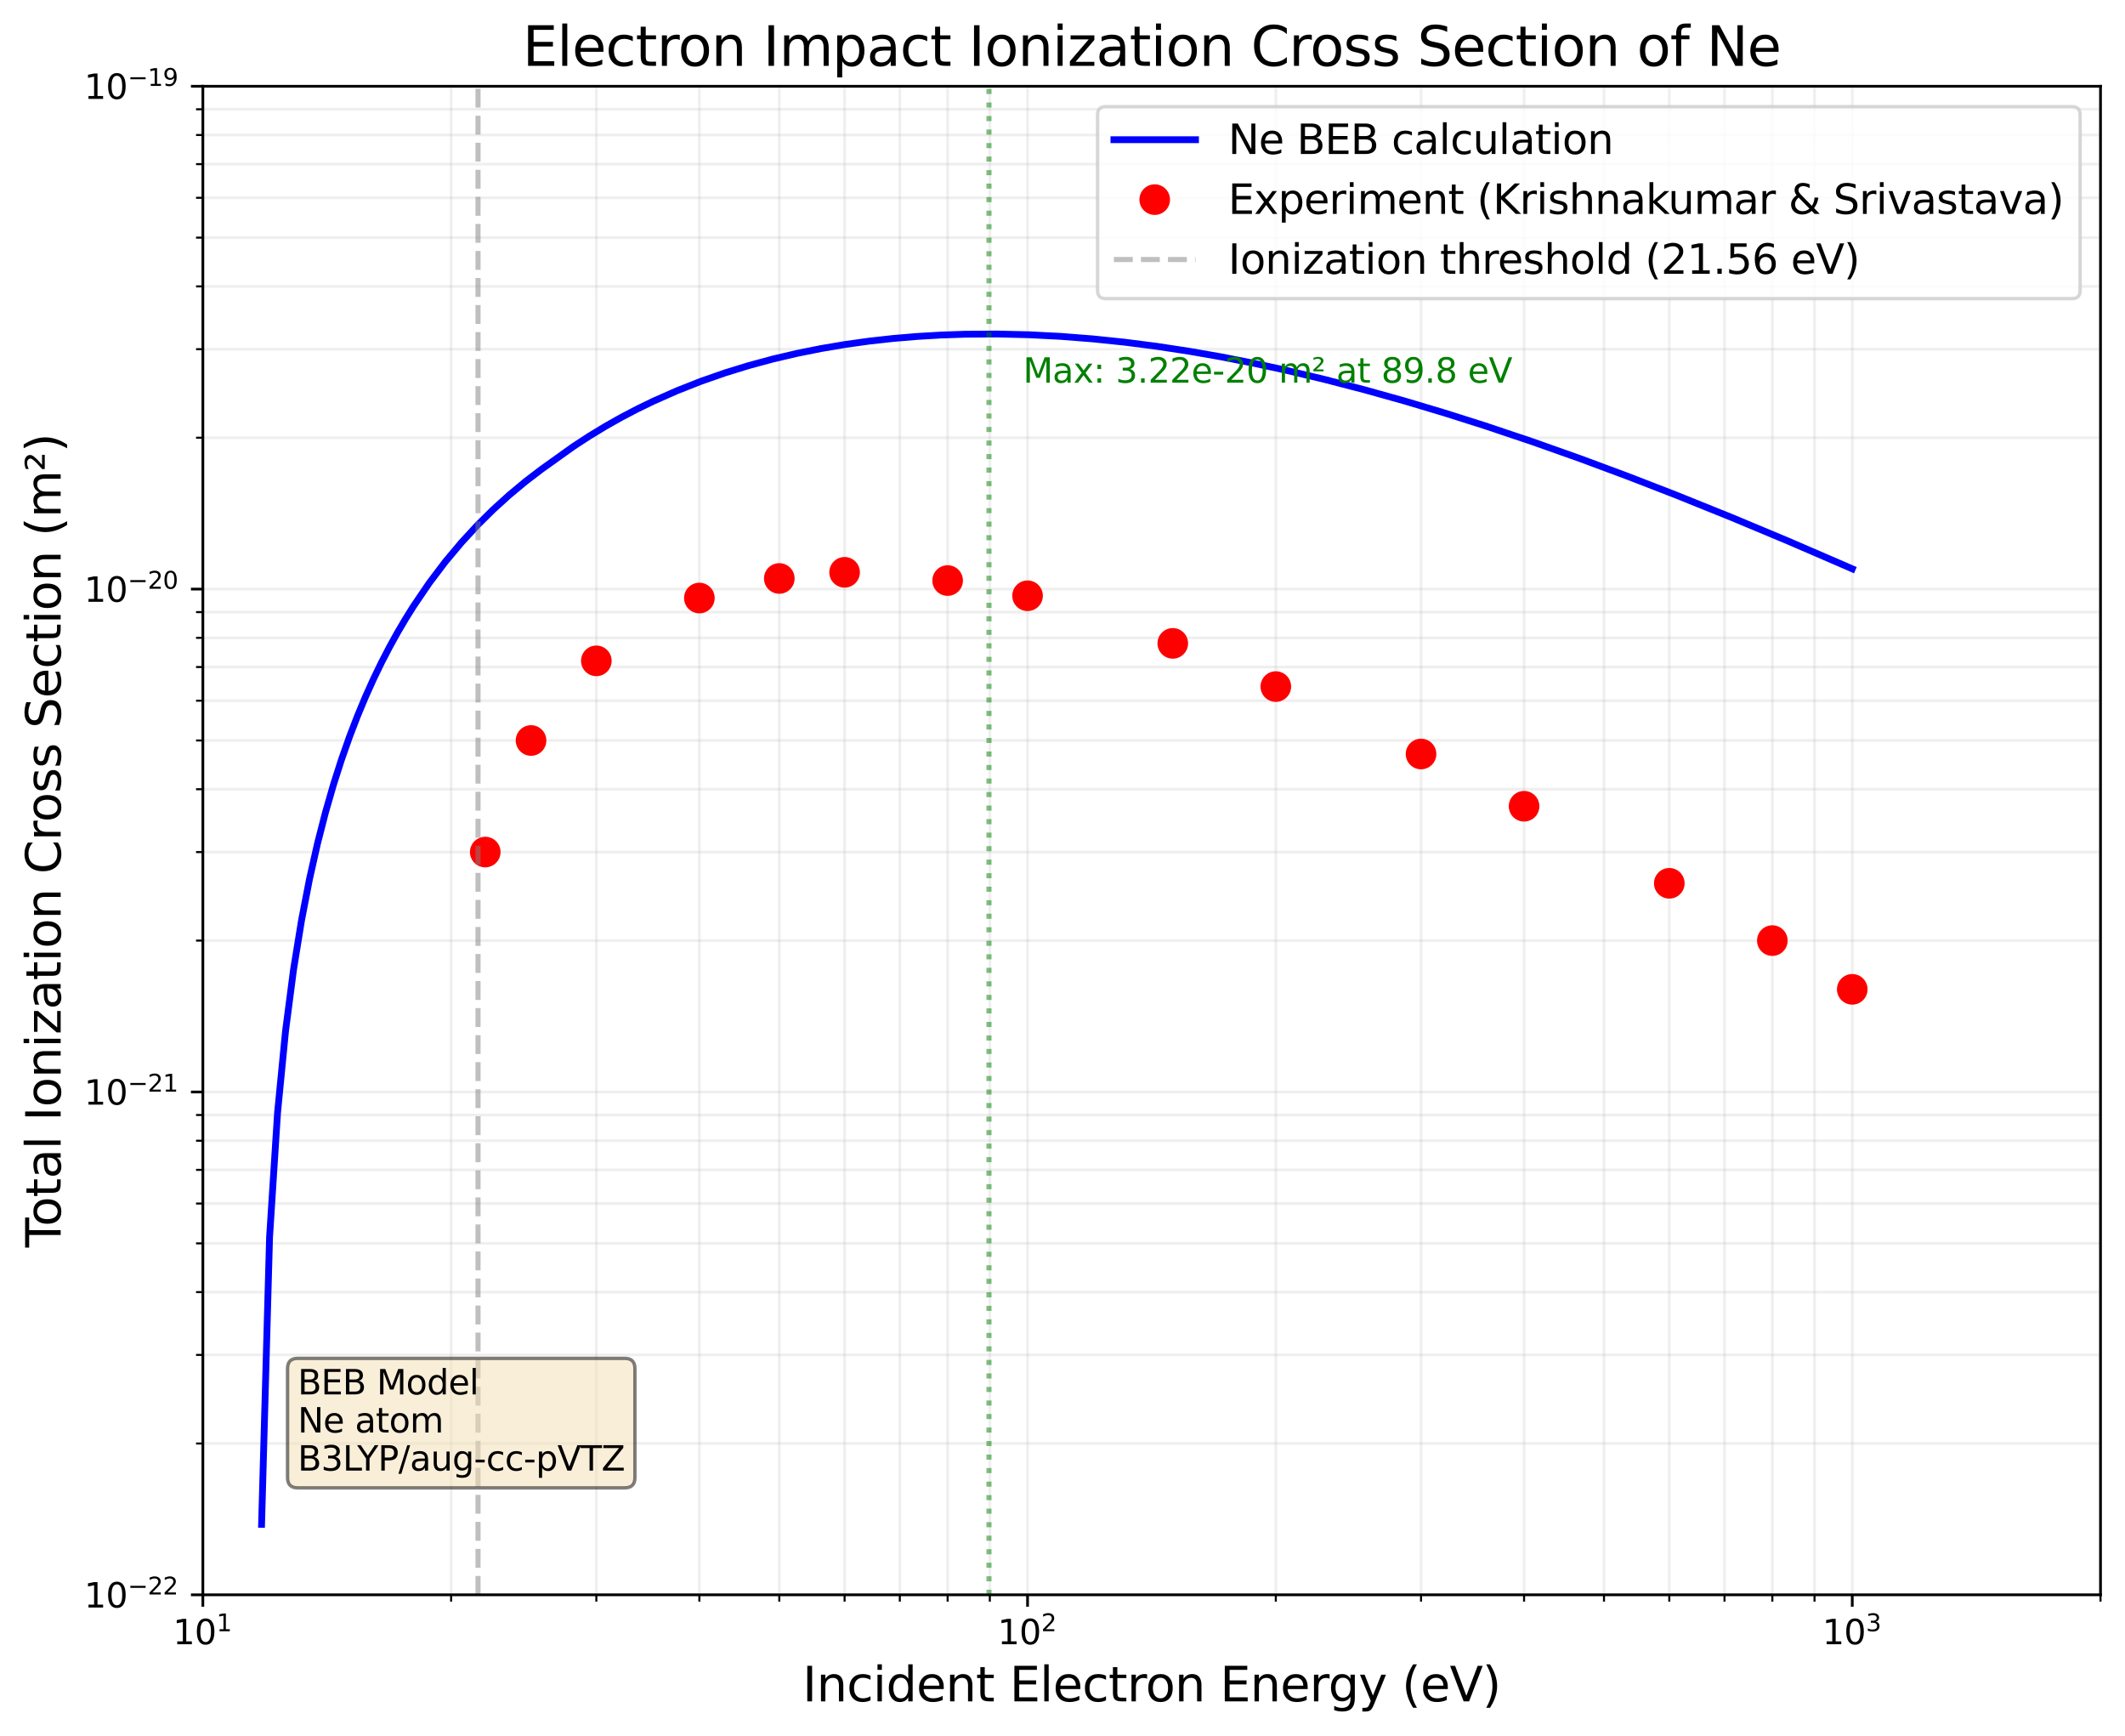 <?xml version="1.0" encoding="utf-8" standalone="no"?>
<!DOCTYPE svg PUBLIC "-//W3C//DTD SVG 1.1//EN"
  "http://www.w3.org/Graphics/SVG/1.1/DTD/svg11.dtd">
<svg xmlns:xlink="http://www.w3.org/1999/xlink" width="624.849pt" height="510.305pt" viewBox="0 0 624.849 510.305" xmlns="http://www.w3.org/2000/svg" version="1.1">
 <defs>
  <style type="text/css">*{stroke-linejoin: round; stroke-linecap: butt}</style>
 </defs>
 <g id="figure_1">
  <g id="patch_1">
   <path d="M 0 510.305 
L 624.849 510.305 
L 624.849 0 
L 0 0 
z
" style="fill: #ffffff"/>
  </g>
  <g id="axes_1">
   <g id="patch_2">
    <path d="M 59.649 468.877 
L 617.649 468.877 
L 617.649 25.358 
L 59.649 25.358 
z
" style="fill: #ffffff"/>
   </g>
   <g id="matplotlib.axis_1">
    <g id="xtick_1">
     <g id="line2d_1">
      <path d="M 59.649 468.877 
L 59.649 25.358 
" clip-path="url(#pea13e6211d)" style="fill: none; stroke: #b0b0b0; stroke-opacity: 0.2; stroke-width: 0.8; stroke-linecap: square"/>
     </g>
     <g id="line2d_2">
      <defs>
       <path id="m361b7680f4" d="M 0 0 
L 0 3.5 
" style="stroke: #000000; stroke-width: 0.8"/>
      </defs>
      <g>
       <use xlink:href="#m361b7680f4" x="59.649" y="468.877" style="stroke: #000000; stroke-width: 0.8"/>
      </g>
     </g>
     <g id="text_1">
      <!-- $\mathdefault{10^{1}}$ -->
      <g transform="translate(50.849 483.476) scale(0.1 -0.1)">
       <defs>
        <path id="DejaVuSans-31" d="M 794 531 
L 1825 531 
L 1825 4091 
L 703 3866 
L 703 4441 
L 1819 4666 
L 2450 4666 
L 2450 531 
L 3481 531 
L 3481 0 
L 794 0 
L 794 531 
z
" transform="scale(0.016)"/>
        <path id="DejaVuSans-30" d="M 2034 4250 
Q 1547 4250 1301 3770 
Q 1056 3291 1056 2328 
Q 1056 1369 1301 889 
Q 1547 409 2034 409 
Q 2525 409 2770 889 
Q 3016 1369 3016 2328 
Q 3016 3291 2770 3770 
Q 2525 4250 2034 4250 
z
M 2034 4750 
Q 2819 4750 3233 4129 
Q 3647 3509 3647 2328 
Q 3647 1150 3233 529 
Q 2819 -91 2034 -91 
Q 1250 -91 836 529 
Q 422 1150 422 2328 
Q 422 3509 836 4129 
Q 1250 4750 2034 4750 
z
" transform="scale(0.016)"/>
       </defs>
       <use xlink:href="#DejaVuSans-31" transform="translate(0 0.684)"/>
       <use xlink:href="#DejaVuSans-30" transform="translate(63.623 0.684)"/>
       <use xlink:href="#DejaVuSans-31" transform="translate(128.203 38.966) scale(0.7)"/>
      </g>
     </g>
    </g>
    <g id="xtick_2">
     <g id="line2d_3">
      <path d="M 302.149 468.877 
L 302.149 25.358 
" clip-path="url(#pea13e6211d)" style="fill: none; stroke: #b0b0b0; stroke-opacity: 0.2; stroke-width: 0.8; stroke-linecap: square"/>
     </g>
     <g id="line2d_4">
      <g>
       <use xlink:href="#m361b7680f4" x="302.149" y="468.877" style="stroke: #000000; stroke-width: 0.8"/>
      </g>
     </g>
     <g id="text_2">
      <!-- $\mathdefault{10^{2}}$ -->
      <g transform="translate(293.349 483.476) scale(0.1 -0.1)">
       <defs>
        <path id="DejaVuSans-32" d="M 1228 531 
L 3431 531 
L 3431 0 
L 469 0 
L 469 531 
Q 828 903 1448 1529 
Q 2069 2156 2228 2338 
Q 2531 2678 2651 2914 
Q 2772 3150 2772 3378 
Q 2772 3750 2511 3984 
Q 2250 4219 1831 4219 
Q 1534 4219 1204 4116 
Q 875 4013 500 3803 
L 500 4441 
Q 881 4594 1212 4672 
Q 1544 4750 1819 4750 
Q 2544 4750 2975 4387 
Q 3406 4025 3406 3419 
Q 3406 3131 3298 2873 
Q 3191 2616 2906 2266 
Q 2828 2175 2409 1742 
Q 1991 1309 1228 531 
z
" transform="scale(0.016)"/>
       </defs>
       <use xlink:href="#DejaVuSans-31" transform="translate(0 0.766)"/>
       <use xlink:href="#DejaVuSans-30" transform="translate(63.623 0.766)"/>
       <use xlink:href="#DejaVuSans-32" transform="translate(128.203 39.047) scale(0.7)"/>
      </g>
     </g>
    </g>
    <g id="xtick_3">
     <g id="line2d_5">
      <path d="M 544.65 468.877 
L 544.65 25.358 
" clip-path="url(#pea13e6211d)" style="fill: none; stroke: #b0b0b0; stroke-opacity: 0.2; stroke-width: 0.8; stroke-linecap: square"/>
     </g>
     <g id="line2d_6">
      <g>
       <use xlink:href="#m361b7680f4" x="544.65" y="468.877" style="stroke: #000000; stroke-width: 0.8"/>
      </g>
     </g>
     <g id="text_3">
      <!-- $\mathdefault{10^{3}}$ -->
      <g transform="translate(535.85 483.476) scale(0.1 -0.1)">
       <defs>
        <path id="DejaVuSans-33" d="M 2597 2516 
Q 3050 2419 3304 2112 
Q 3559 1806 3559 1356 
Q 3559 666 3084 287 
Q 2609 -91 1734 -91 
Q 1441 -91 1130 -33 
Q 819 25 488 141 
L 488 750 
Q 750 597 1062 519 
Q 1375 441 1716 441 
Q 2309 441 2620 675 
Q 2931 909 2931 1356 
Q 2931 1769 2642 2001 
Q 2353 2234 1838 2234 
L 1294 2234 
L 1294 2753 
L 1863 2753 
Q 2328 2753 2575 2939 
Q 2822 3125 2822 3475 
Q 2822 3834 2567 4026 
Q 2313 4219 1838 4219 
Q 1578 4219 1281 4162 
Q 984 4106 628 3988 
L 628 4550 
Q 988 4650 1302 4700 
Q 1616 4750 1894 4750 
Q 2613 4750 3031 4423 
Q 3450 4097 3450 3541 
Q 3450 3153 3228 2886 
Q 3006 2619 2597 2516 
z
" transform="scale(0.016)"/>
       </defs>
       <use xlink:href="#DejaVuSans-31" transform="translate(0 0.766)"/>
       <use xlink:href="#DejaVuSans-30" transform="translate(63.623 0.766)"/>
       <use xlink:href="#DejaVuSans-33" transform="translate(128.203 39.047) scale(0.7)"/>
      </g>
     </g>
    </g>
    <g id="xtick_4">
     <g id="line2d_7">
      <path d="M 132.649 468.877 
L 132.649 25.358 
" clip-path="url(#pea13e6211d)" style="fill: none; stroke: #b0b0b0; stroke-opacity: 0.2; stroke-width: 0.8; stroke-linecap: square"/>
     </g>
     <g id="line2d_8">
      <defs>
       <path id="ma7f5d55e29" d="M 0 0 
L 0 2 
" style="stroke: #000000; stroke-width: 0.6"/>
      </defs>
      <g>
       <use xlink:href="#ma7f5d55e29" x="132.649" y="468.877" style="stroke: #000000; stroke-width: 0.6"/>
      </g>
     </g>
    </g>
    <g id="xtick_5">
     <g id="line2d_9">
      <path d="M 175.351 468.877 
L 175.351 25.358 
" clip-path="url(#pea13e6211d)" style="fill: none; stroke: #b0b0b0; stroke-opacity: 0.2; stroke-width: 0.8; stroke-linecap: square"/>
     </g>
     <g id="line2d_10">
      <g>
       <use xlink:href="#ma7f5d55e29" x="175.351" y="468.877" style="stroke: #000000; stroke-width: 0.6"/>
      </g>
     </g>
    </g>
    <g id="xtick_6">
     <g id="line2d_11">
      <path d="M 205.649 468.877 
L 205.649 25.358 
" clip-path="url(#pea13e6211d)" style="fill: none; stroke: #b0b0b0; stroke-opacity: 0.2; stroke-width: 0.8; stroke-linecap: square"/>
     </g>
     <g id="line2d_12">
      <g>
       <use xlink:href="#ma7f5d55e29" x="205.649" y="468.877" style="stroke: #000000; stroke-width: 0.6"/>
      </g>
     </g>
    </g>
    <g id="xtick_7">
     <g id="line2d_13">
      <path d="M 229.15 468.877 
L 229.15 25.358 
" clip-path="url(#pea13e6211d)" style="fill: none; stroke: #b0b0b0; stroke-opacity: 0.2; stroke-width: 0.8; stroke-linecap: square"/>
     </g>
     <g id="line2d_14">
      <g>
       <use xlink:href="#ma7f5d55e29" x="229.15" y="468.877" style="stroke: #000000; stroke-width: 0.6"/>
      </g>
     </g>
    </g>
    <g id="xtick_8">
     <g id="line2d_15">
      <path d="M 248.351 468.877 
L 248.351 25.358 
" clip-path="url(#pea13e6211d)" style="fill: none; stroke: #b0b0b0; stroke-opacity: 0.2; stroke-width: 0.8; stroke-linecap: square"/>
     </g>
     <g id="line2d_16">
      <g>
       <use xlink:href="#ma7f5d55e29" x="248.351" y="468.877" style="stroke: #000000; stroke-width: 0.6"/>
      </g>
     </g>
    </g>
    <g id="xtick_9">
     <g id="line2d_17">
      <path d="M 264.586 468.877 
L 264.586 25.358 
" clip-path="url(#pea13e6211d)" style="fill: none; stroke: #b0b0b0; stroke-opacity: 0.2; stroke-width: 0.8; stroke-linecap: square"/>
     </g>
     <g id="line2d_18">
      <g>
       <use xlink:href="#ma7f5d55e29" x="264.586" y="468.877" style="stroke: #000000; stroke-width: 0.6"/>
      </g>
     </g>
    </g>
    <g id="xtick_10">
     <g id="line2d_19">
      <path d="M 278.649 468.877 
L 278.649 25.358 
" clip-path="url(#pea13e6211d)" style="fill: none; stroke: #b0b0b0; stroke-opacity: 0.2; stroke-width: 0.8; stroke-linecap: square"/>
     </g>
     <g id="line2d_20">
      <g>
       <use xlink:href="#ma7f5d55e29" x="278.649" y="468.877" style="stroke: #000000; stroke-width: 0.6"/>
      </g>
     </g>
    </g>
    <g id="xtick_11">
     <g id="line2d_21">
      <path d="M 291.053 468.877 
L 291.053 25.358 
" clip-path="url(#pea13e6211d)" style="fill: none; stroke: #b0b0b0; stroke-opacity: 0.2; stroke-width: 0.8; stroke-linecap: square"/>
     </g>
     <g id="line2d_22">
      <g>
       <use xlink:href="#ma7f5d55e29" x="291.053" y="468.877" style="stroke: #000000; stroke-width: 0.6"/>
      </g>
     </g>
    </g>
    <g id="xtick_12">
     <g id="line2d_23">
      <path d="M 375.149 468.877 
L 375.149 25.358 
" clip-path="url(#pea13e6211d)" style="fill: none; stroke: #b0b0b0; stroke-opacity: 0.2; stroke-width: 0.8; stroke-linecap: square"/>
     </g>
     <g id="line2d_24">
      <g>
       <use xlink:href="#ma7f5d55e29" x="375.149" y="468.877" style="stroke: #000000; stroke-width: 0.6"/>
      </g>
     </g>
    </g>
    <g id="xtick_13">
     <g id="line2d_25">
      <path d="M 417.851 468.877 
L 417.851 25.358 
" clip-path="url(#pea13e6211d)" style="fill: none; stroke: #b0b0b0; stroke-opacity: 0.2; stroke-width: 0.8; stroke-linecap: square"/>
     </g>
     <g id="line2d_26">
      <g>
       <use xlink:href="#ma7f5d55e29" x="417.851" y="468.877" style="stroke: #000000; stroke-width: 0.6"/>
      </g>
     </g>
    </g>
    <g id="xtick_14">
     <g id="line2d_27">
      <path d="M 448.149 468.877 
L 448.149 25.358 
" clip-path="url(#pea13e6211d)" style="fill: none; stroke: #b0b0b0; stroke-opacity: 0.2; stroke-width: 0.8; stroke-linecap: square"/>
     </g>
     <g id="line2d_28">
      <g>
       <use xlink:href="#ma7f5d55e29" x="448.149" y="468.877" style="stroke: #000000; stroke-width: 0.6"/>
      </g>
     </g>
    </g>
    <g id="xtick_15">
     <g id="line2d_29">
      <path d="M 471.65 468.877 
L 471.65 25.358 
" clip-path="url(#pea13e6211d)" style="fill: none; stroke: #b0b0b0; stroke-opacity: 0.2; stroke-width: 0.8; stroke-linecap: square"/>
     </g>
     <g id="line2d_30">
      <g>
       <use xlink:href="#ma7f5d55e29" x="471.65" y="468.877" style="stroke: #000000; stroke-width: 0.6"/>
      </g>
     </g>
    </g>
    <g id="xtick_16">
     <g id="line2d_31">
      <path d="M 490.851 468.877 
L 490.851 25.358 
" clip-path="url(#pea13e6211d)" style="fill: none; stroke: #b0b0b0; stroke-opacity: 0.2; stroke-width: 0.8; stroke-linecap: square"/>
     </g>
     <g id="line2d_32">
      <g>
       <use xlink:href="#ma7f5d55e29" x="490.851" y="468.877" style="stroke: #000000; stroke-width: 0.6"/>
      </g>
     </g>
    </g>
    <g id="xtick_17">
     <g id="line2d_33">
      <path d="M 507.086 468.877 
L 507.086 25.358 
" clip-path="url(#pea13e6211d)" style="fill: none; stroke: #b0b0b0; stroke-opacity: 0.2; stroke-width: 0.8; stroke-linecap: square"/>
     </g>
     <g id="line2d_34">
      <g>
       <use xlink:href="#ma7f5d55e29" x="507.086" y="468.877" style="stroke: #000000; stroke-width: 0.6"/>
      </g>
     </g>
    </g>
    <g id="xtick_18">
     <g id="line2d_35">
      <path d="M 521.149 468.877 
L 521.149 25.358 
" clip-path="url(#pea13e6211d)" style="fill: none; stroke: #b0b0b0; stroke-opacity: 0.2; stroke-width: 0.8; stroke-linecap: square"/>
     </g>
     <g id="line2d_36">
      <g>
       <use xlink:href="#ma7f5d55e29" x="521.149" y="468.877" style="stroke: #000000; stroke-width: 0.6"/>
      </g>
     </g>
    </g>
    <g id="xtick_19">
     <g id="line2d_37">
      <path d="M 533.553 468.877 
L 533.553 25.358 
" clip-path="url(#pea13e6211d)" style="fill: none; stroke: #b0b0b0; stroke-opacity: 0.2; stroke-width: 0.8; stroke-linecap: square"/>
     </g>
     <g id="line2d_38">
      <g>
       <use xlink:href="#ma7f5d55e29" x="533.553" y="468.877" style="stroke: #000000; stroke-width: 0.6"/>
      </g>
     </g>
    </g>
    <g id="xtick_20">
     <g id="line2d_39">
      <path d="M 617.649 468.877 
L 617.649 25.358 
" clip-path="url(#pea13e6211d)" style="fill: none; stroke: #b0b0b0; stroke-opacity: 0.2; stroke-width: 0.8; stroke-linecap: square"/>
     </g>
     <g id="line2d_40">
      <g>
       <use xlink:href="#ma7f5d55e29" x="617.649" y="468.877" style="stroke: #000000; stroke-width: 0.6"/>
      </g>
     </g>
    </g>
    <g id="text_4">
     <!-- Incident Electron Energy (eV) -->
     <g transform="translate(235.975 500.193) scale(0.14 -0.14)">
      <defs>
       <path id="DejaVuSans-49" d="M 628 4666 
L 1259 4666 
L 1259 0 
L 628 0 
L 628 4666 
z
" transform="scale(0.016)"/>
       <path id="DejaVuSans-6e" d="M 3513 2113 
L 3513 0 
L 2938 0 
L 2938 2094 
Q 2938 2591 2744 2837 
Q 2550 3084 2163 3084 
Q 1697 3084 1428 2787 
Q 1159 2491 1159 1978 
L 1159 0 
L 581 0 
L 581 3500 
L 1159 3500 
L 1159 2956 
Q 1366 3272 1645 3428 
Q 1925 3584 2291 3584 
Q 2894 3584 3203 3211 
Q 3513 2838 3513 2113 
z
" transform="scale(0.016)"/>
       <path id="DejaVuSans-63" d="M 3122 3366 
L 3122 2828 
Q 2878 2963 2633 3030 
Q 2388 3097 2138 3097 
Q 1578 3097 1268 2742 
Q 959 2388 959 1747 
Q 959 1106 1268 751 
Q 1578 397 2138 397 
Q 2388 397 2633 464 
Q 2878 531 3122 666 
L 3122 134 
Q 2881 22 2623 -34 
Q 2366 -91 2075 -91 
Q 1284 -91 818 406 
Q 353 903 353 1747 
Q 353 2603 823 3093 
Q 1294 3584 2113 3584 
Q 2378 3584 2631 3529 
Q 2884 3475 3122 3366 
z
" transform="scale(0.016)"/>
       <path id="DejaVuSans-69" d="M 603 3500 
L 1178 3500 
L 1178 0 
L 603 0 
L 603 3500 
z
M 603 4863 
L 1178 4863 
L 1178 4134 
L 603 4134 
L 603 4863 
z
" transform="scale(0.016)"/>
       <path id="DejaVuSans-64" d="M 2906 2969 
L 2906 4863 
L 3481 4863 
L 3481 0 
L 2906 0 
L 2906 525 
Q 2725 213 2448 61 
Q 2172 -91 1784 -91 
Q 1150 -91 751 415 
Q 353 922 353 1747 
Q 353 2572 751 3078 
Q 1150 3584 1784 3584 
Q 2172 3584 2448 3432 
Q 2725 3281 2906 2969 
z
M 947 1747 
Q 947 1113 1208 752 
Q 1469 391 1925 391 
Q 2381 391 2643 752 
Q 2906 1113 2906 1747 
Q 2906 2381 2643 2742 
Q 2381 3103 1925 3103 
Q 1469 3103 1208 2742 
Q 947 2381 947 1747 
z
" transform="scale(0.016)"/>
       <path id="DejaVuSans-65" d="M 3597 1894 
L 3597 1613 
L 953 1613 
Q 991 1019 1311 708 
Q 1631 397 2203 397 
Q 2534 397 2845 478 
Q 3156 559 3463 722 
L 3463 178 
Q 3153 47 2828 -22 
Q 2503 -91 2169 -91 
Q 1331 -91 842 396 
Q 353 884 353 1716 
Q 353 2575 817 3079 
Q 1281 3584 2069 3584 
Q 2775 3584 3186 3129 
Q 3597 2675 3597 1894 
z
M 3022 2063 
Q 3016 2534 2758 2815 
Q 2500 3097 2075 3097 
Q 1594 3097 1305 2825 
Q 1016 2553 972 2059 
L 3022 2063 
z
" transform="scale(0.016)"/>
       <path id="DejaVuSans-74" d="M 1172 4494 
L 1172 3500 
L 2356 3500 
L 2356 3053 
L 1172 3053 
L 1172 1153 
Q 1172 725 1289 603 
Q 1406 481 1766 481 
L 2356 481 
L 2356 0 
L 1766 0 
Q 1100 0 847 248 
Q 594 497 594 1153 
L 594 3053 
L 172 3053 
L 172 3500 
L 594 3500 
L 594 4494 
L 1172 4494 
z
" transform="scale(0.016)"/>
       <path id="DejaVuSans-20" transform="scale(0.016)"/>
       <path id="DejaVuSans-45" d="M 628 4666 
L 3578 4666 
L 3578 4134 
L 1259 4134 
L 1259 2753 
L 3481 2753 
L 3481 2222 
L 1259 2222 
L 1259 531 
L 3634 531 
L 3634 0 
L 628 0 
L 628 4666 
z
" transform="scale(0.016)"/>
       <path id="DejaVuSans-6c" d="M 603 4863 
L 1178 4863 
L 1178 0 
L 603 0 
L 603 4863 
z
" transform="scale(0.016)"/>
       <path id="DejaVuSans-72" d="M 2631 2963 
Q 2534 3019 2420 3045 
Q 2306 3072 2169 3072 
Q 1681 3072 1420 2755 
Q 1159 2438 1159 1844 
L 1159 0 
L 581 0 
L 581 3500 
L 1159 3500 
L 1159 2956 
Q 1341 3275 1631 3429 
Q 1922 3584 2338 3584 
Q 2397 3584 2469 3576 
Q 2541 3569 2628 3553 
L 2631 2963 
z
" transform="scale(0.016)"/>
       <path id="DejaVuSans-6f" d="M 1959 3097 
Q 1497 3097 1228 2736 
Q 959 2375 959 1747 
Q 959 1119 1226 758 
Q 1494 397 1959 397 
Q 2419 397 2687 759 
Q 2956 1122 2956 1747 
Q 2956 2369 2687 2733 
Q 2419 3097 1959 3097 
z
M 1959 3584 
Q 2709 3584 3137 3096 
Q 3566 2609 3566 1747 
Q 3566 888 3137 398 
Q 2709 -91 1959 -91 
Q 1206 -91 779 398 
Q 353 888 353 1747 
Q 353 2609 779 3096 
Q 1206 3584 1959 3584 
z
" transform="scale(0.016)"/>
       <path id="DejaVuSans-67" d="M 2906 1791 
Q 2906 2416 2648 2759 
Q 2391 3103 1925 3103 
Q 1463 3103 1205 2759 
Q 947 2416 947 1791 
Q 947 1169 1205 825 
Q 1463 481 1925 481 
Q 2391 481 2648 825 
Q 2906 1169 2906 1791 
z
M 3481 434 
Q 3481 -459 3084 -895 
Q 2688 -1331 1869 -1331 
Q 1566 -1331 1297 -1286 
Q 1028 -1241 775 -1147 
L 775 -588 
Q 1028 -725 1275 -790 
Q 1522 -856 1778 -856 
Q 2344 -856 2625 -561 
Q 2906 -266 2906 331 
L 2906 616 
Q 2728 306 2450 153 
Q 2172 0 1784 0 
Q 1141 0 747 490 
Q 353 981 353 1791 
Q 353 2603 747 3093 
Q 1141 3584 1784 3584 
Q 2172 3584 2450 3431 
Q 2728 3278 2906 2969 
L 2906 3500 
L 3481 3500 
L 3481 434 
z
" transform="scale(0.016)"/>
       <path id="DejaVuSans-79" d="M 2059 -325 
Q 1816 -950 1584 -1140 
Q 1353 -1331 966 -1331 
L 506 -1331 
L 506 -850 
L 844 -850 
Q 1081 -850 1212 -737 
Q 1344 -625 1503 -206 
L 1606 56 
L 191 3500 
L 800 3500 
L 1894 763 
L 2988 3500 
L 3597 3500 
L 2059 -325 
z
" transform="scale(0.016)"/>
       <path id="DejaVuSans-28" d="M 1984 4856 
Q 1566 4138 1362 3434 
Q 1159 2731 1159 2009 
Q 1159 1288 1364 580 
Q 1569 -128 1984 -844 
L 1484 -844 
Q 1016 -109 783 600 
Q 550 1309 550 2009 
Q 550 2706 781 3412 
Q 1013 4119 1484 4856 
L 1984 4856 
z
" transform="scale(0.016)"/>
       <path id="DejaVuSans-56" d="M 1831 0 
L 50 4666 
L 709 4666 
L 2188 738 
L 3669 4666 
L 4325 4666 
L 2547 0 
L 1831 0 
z
" transform="scale(0.016)"/>
       <path id="DejaVuSans-29" d="M 513 4856 
L 1013 4856 
Q 1481 4119 1714 3412 
Q 1947 2706 1947 2009 
Q 1947 1309 1714 600 
Q 1481 -109 1013 -844 
L 513 -844 
Q 928 -128 1133 580 
Q 1338 1288 1338 2009 
Q 1338 2731 1133 3434 
Q 928 4138 513 4856 
z
" transform="scale(0.016)"/>
      </defs>
      <use xlink:href="#DejaVuSans-49"/>
      <use xlink:href="#DejaVuSans-6e" transform="translate(29.492 0)"/>
      <use xlink:href="#DejaVuSans-63" transform="translate(92.871 0)"/>
      <use xlink:href="#DejaVuSans-69" transform="translate(147.852 0)"/>
      <use xlink:href="#DejaVuSans-64" transform="translate(175.635 0)"/>
      <use xlink:href="#DejaVuSans-65" transform="translate(239.111 0)"/>
      <use xlink:href="#DejaVuSans-6e" transform="translate(300.635 0)"/>
      <use xlink:href="#DejaVuSans-74" transform="translate(364.014 0)"/>
      <use xlink:href="#DejaVuSans-20" transform="translate(403.223 0)"/>
      <use xlink:href="#DejaVuSans-45" transform="translate(435.01 0)"/>
      <use xlink:href="#DejaVuSans-6c" transform="translate(498.193 0)"/>
      <use xlink:href="#DejaVuSans-65" transform="translate(525.977 0)"/>
      <use xlink:href="#DejaVuSans-63" transform="translate(587.5 0)"/>
      <use xlink:href="#DejaVuSans-74" transform="translate(642.48 0)"/>
      <use xlink:href="#DejaVuSans-72" transform="translate(681.689 0)"/>
      <use xlink:href="#DejaVuSans-6f" transform="translate(720.553 0)"/>
      <use xlink:href="#DejaVuSans-6e" transform="translate(781.734 0)"/>
      <use xlink:href="#DejaVuSans-20" transform="translate(845.113 0)"/>
      <use xlink:href="#DejaVuSans-45" transform="translate(876.9 0)"/>
      <use xlink:href="#DejaVuSans-6e" transform="translate(940.084 0)"/>
      <use xlink:href="#DejaVuSans-65" transform="translate(1003.463 0)"/>
      <use xlink:href="#DejaVuSans-72" transform="translate(1064.986 0)"/>
      <use xlink:href="#DejaVuSans-67" transform="translate(1104.35 0)"/>
      <use xlink:href="#DejaVuSans-79" transform="translate(1167.826 0)"/>
      <use xlink:href="#DejaVuSans-20" transform="translate(1227.006 0)"/>
      <use xlink:href="#DejaVuSans-28" transform="translate(1258.793 0)"/>
      <use xlink:href="#DejaVuSans-65" transform="translate(1297.807 0)"/>
      <use xlink:href="#DejaVuSans-56" transform="translate(1359.33 0)"/>
      <use xlink:href="#DejaVuSans-29" transform="translate(1427.738 0)"/>
     </g>
    </g>
   </g>
   <g id="matplotlib.axis_2">
    <g id="ytick_1">
     <g id="line2d_41">
      <path d="M 59.649 468.877 
L 617.649 468.877 
" clip-path="url(#pea13e6211d)" style="fill: none; stroke: #b0b0b0; stroke-opacity: 0.2; stroke-width: 0.8; stroke-linecap: square"/>
     </g>
     <g id="line2d_42">
      <defs>
       <path id="m1e75bd9b58" d="M 0 0 
L -3.5 0 
" style="stroke: #000000; stroke-width: 0.8"/>
      </defs>
      <g>
       <use xlink:href="#m1e75bd9b58" x="59.649" y="468.877" style="stroke: #000000; stroke-width: 0.8"/>
      </g>
     </g>
     <g id="text_5">
      <!-- $\mathdefault{10^{-22}}$ -->
      <g transform="translate(24.749 472.677) scale(0.1 -0.1)">
       <defs>
        <path id="DejaVuSans-2212" d="M 678 2272 
L 4684 2272 
L 4684 1741 
L 678 1741 
L 678 2272 
z
" transform="scale(0.016)"/>
       </defs>
       <use xlink:href="#DejaVuSans-31" transform="translate(0 0.766)"/>
       <use xlink:href="#DejaVuSans-30" transform="translate(63.623 0.766)"/>
       <use xlink:href="#DejaVuSans-2212" transform="translate(128.203 39.047) scale(0.7)"/>
       <use xlink:href="#DejaVuSans-32" transform="translate(186.855 39.047) scale(0.7)"/>
       <use xlink:href="#DejaVuSans-32" transform="translate(231.392 39.047) scale(0.7)"/>
      </g>
     </g>
    </g>
    <g id="ytick_2">
     <g id="line2d_43">
      <path d="M 59.649 321.038 
L 617.649 321.038 
" clip-path="url(#pea13e6211d)" style="fill: none; stroke: #b0b0b0; stroke-opacity: 0.2; stroke-width: 0.8; stroke-linecap: square"/>
     </g>
     <g id="line2d_44">
      <g>
       <use xlink:href="#m1e75bd9b58" x="59.649" y="321.038" style="stroke: #000000; stroke-width: 0.8"/>
      </g>
     </g>
     <g id="text_6">
      <!-- $\mathdefault{10^{-21}}$ -->
      <g transform="translate(24.749 324.837) scale(0.1 -0.1)">
       <use xlink:href="#DejaVuSans-31" transform="translate(0 0.766)"/>
       <use xlink:href="#DejaVuSans-30" transform="translate(63.623 0.766)"/>
       <use xlink:href="#DejaVuSans-2212" transform="translate(128.203 39.047) scale(0.7)"/>
       <use xlink:href="#DejaVuSans-32" transform="translate(186.855 39.047) scale(0.7)"/>
       <use xlink:href="#DejaVuSans-31" transform="translate(231.392 39.047) scale(0.7)"/>
      </g>
     </g>
    </g>
    <g id="ytick_3">
     <g id="line2d_45">
      <path d="M 59.649 173.197 
L 617.649 173.197 
" clip-path="url(#pea13e6211d)" style="fill: none; stroke: #b0b0b0; stroke-opacity: 0.2; stroke-width: 0.8; stroke-linecap: square"/>
     </g>
     <g id="line2d_46">
      <g>
       <use xlink:href="#m1e75bd9b58" x="59.649" y="173.197" style="stroke: #000000; stroke-width: 0.8"/>
      </g>
     </g>
     <g id="text_7">
      <!-- $\mathdefault{10^{-20}}$ -->
      <g transform="translate(24.749 176.997) scale(0.1 -0.1)">
       <use xlink:href="#DejaVuSans-31" transform="translate(0 0.766)"/>
       <use xlink:href="#DejaVuSans-30" transform="translate(63.623 0.766)"/>
       <use xlink:href="#DejaVuSans-2212" transform="translate(128.203 39.047) scale(0.7)"/>
       <use xlink:href="#DejaVuSans-32" transform="translate(186.855 39.047) scale(0.7)"/>
       <use xlink:href="#DejaVuSans-30" transform="translate(231.392 39.047) scale(0.7)"/>
      </g>
     </g>
    </g>
    <g id="ytick_4">
     <g id="line2d_47">
      <path d="M 59.649 25.358 
L 617.649 25.358 
" clip-path="url(#pea13e6211d)" style="fill: none; stroke: #b0b0b0; stroke-opacity: 0.2; stroke-width: 0.8; stroke-linecap: square"/>
     </g>
     <g id="line2d_48">
      <g>
       <use xlink:href="#m1e75bd9b58" x="59.649" y="25.358" style="stroke: #000000; stroke-width: 0.8"/>
      </g>
     </g>
     <g id="text_8">
      <!-- $\mathdefault{10^{-19}}$ -->
      <g transform="translate(24.749 29.157) scale(0.1 -0.1)">
       <defs>
        <path id="DejaVuSans-39" d="M 703 97 
L 703 672 
Q 941 559 1184 500 
Q 1428 441 1663 441 
Q 2288 441 2617 861 
Q 2947 1281 2994 2138 
Q 2813 1869 2534 1725 
Q 2256 1581 1919 1581 
Q 1219 1581 811 2004 
Q 403 2428 403 3163 
Q 403 3881 828 4315 
Q 1253 4750 1959 4750 
Q 2769 4750 3195 4129 
Q 3622 3509 3622 2328 
Q 3622 1225 3098 567 
Q 2575 -91 1691 -91 
Q 1453 -91 1209 -44 
Q 966 3 703 97 
z
M 1959 2075 
Q 2384 2075 2632 2365 
Q 2881 2656 2881 3163 
Q 2881 3666 2632 3958 
Q 2384 4250 1959 4250 
Q 1534 4250 1286 3958 
Q 1038 3666 1038 3163 
Q 1038 2656 1286 2365 
Q 1534 2075 1959 2075 
z
" transform="scale(0.016)"/>
       </defs>
       <use xlink:href="#DejaVuSans-31" transform="translate(0 0.766)"/>
       <use xlink:href="#DejaVuSans-30" transform="translate(63.623 0.766)"/>
       <use xlink:href="#DejaVuSans-2212" transform="translate(128.203 39.047) scale(0.7)"/>
       <use xlink:href="#DejaVuSans-31" transform="translate(186.855 39.047) scale(0.7)"/>
       <use xlink:href="#DejaVuSans-39" transform="translate(231.392 39.047) scale(0.7)"/>
      </g>
     </g>
    </g>
    <g id="ytick_5">
     <g id="line2d_49">
      <path d="M 59.649 424.373 
L 617.649 424.373 
" clip-path="url(#pea13e6211d)" style="fill: none; stroke: #b0b0b0; stroke-opacity: 0.2; stroke-width: 0.8; stroke-linecap: square"/>
     </g>
     <g id="line2d_50">
      <defs>
       <path id="m8f419cd148" d="M 0 0 
L -2 0 
" style="stroke: #000000; stroke-width: 0.6"/>
      </defs>
      <g>
       <use xlink:href="#m8f419cd148" x="59.649" y="424.373" style="stroke: #000000; stroke-width: 0.6"/>
      </g>
     </g>
    </g>
    <g id="ytick_6">
     <g id="line2d_51">
      <path d="M 59.649 398.34 
L 617.649 398.34 
" clip-path="url(#pea13e6211d)" style="fill: none; stroke: #b0b0b0; stroke-opacity: 0.2; stroke-width: 0.8; stroke-linecap: square"/>
     </g>
     <g id="line2d_52">
      <g>
       <use xlink:href="#m8f419cd148" x="59.649" y="398.34" style="stroke: #000000; stroke-width: 0.6"/>
      </g>
     </g>
    </g>
    <g id="ytick_7">
     <g id="line2d_53">
      <path d="M 59.649 379.869 
L 617.649 379.869 
" clip-path="url(#pea13e6211d)" style="fill: none; stroke: #b0b0b0; stroke-opacity: 0.2; stroke-width: 0.8; stroke-linecap: square"/>
     </g>
     <g id="line2d_54">
      <g>
       <use xlink:href="#m8f419cd148" x="59.649" y="379.869" style="stroke: #000000; stroke-width: 0.6"/>
      </g>
     </g>
    </g>
    <g id="ytick_8">
     <g id="line2d_55">
      <path d="M 59.649 365.542 
L 617.649 365.542 
" clip-path="url(#pea13e6211d)" style="fill: none; stroke: #b0b0b0; stroke-opacity: 0.2; stroke-width: 0.8; stroke-linecap: square"/>
     </g>
     <g id="line2d_56">
      <g>
       <use xlink:href="#m8f419cd148" x="59.649" y="365.542" style="stroke: #000000; stroke-width: 0.6"/>
      </g>
     </g>
    </g>
    <g id="ytick_9">
     <g id="line2d_57">
      <path d="M 59.649 353.836 
L 617.649 353.836 
" clip-path="url(#pea13e6211d)" style="fill: none; stroke: #b0b0b0; stroke-opacity: 0.2; stroke-width: 0.8; stroke-linecap: square"/>
     </g>
     <g id="line2d_58">
      <g>
       <use xlink:href="#m8f419cd148" x="59.649" y="353.836" style="stroke: #000000; stroke-width: 0.6"/>
      </g>
     </g>
    </g>
    <g id="ytick_10">
     <g id="line2d_59">
      <path d="M 59.649 343.938 
L 617.649 343.938 
" clip-path="url(#pea13e6211d)" style="fill: none; stroke: #b0b0b0; stroke-opacity: 0.2; stroke-width: 0.8; stroke-linecap: square"/>
     </g>
     <g id="line2d_60">
      <g>
       <use xlink:href="#m8f419cd148" x="59.649" y="343.938" style="stroke: #000000; stroke-width: 0.6"/>
      </g>
     </g>
    </g>
    <g id="ytick_11">
     <g id="line2d_61">
      <path d="M 59.649 335.365 
L 617.649 335.365 
" clip-path="url(#pea13e6211d)" style="fill: none; stroke: #b0b0b0; stroke-opacity: 0.2; stroke-width: 0.8; stroke-linecap: square"/>
     </g>
     <g id="line2d_62">
      <g>
       <use xlink:href="#m8f419cd148" x="59.649" y="335.365" style="stroke: #000000; stroke-width: 0.6"/>
      </g>
     </g>
    </g>
    <g id="ytick_12">
     <g id="line2d_63">
      <path d="M 59.649 327.802 
L 617.649 327.802 
" clip-path="url(#pea13e6211d)" style="fill: none; stroke: #b0b0b0; stroke-opacity: 0.2; stroke-width: 0.8; stroke-linecap: square"/>
     </g>
     <g id="line2d_64">
      <g>
       <use xlink:href="#m8f419cd148" x="59.649" y="327.802" style="stroke: #000000; stroke-width: 0.6"/>
      </g>
     </g>
    </g>
    <g id="ytick_13">
     <g id="line2d_65">
      <path d="M 59.649 276.533 
L 617.649 276.533 
" clip-path="url(#pea13e6211d)" style="fill: none; stroke: #b0b0b0; stroke-opacity: 0.2; stroke-width: 0.8; stroke-linecap: square"/>
     </g>
     <g id="line2d_66">
      <g>
       <use xlink:href="#m8f419cd148" x="59.649" y="276.533" style="stroke: #000000; stroke-width: 0.6"/>
      </g>
     </g>
    </g>
    <g id="ytick_14">
     <g id="line2d_67">
      <path d="M 59.649 250.5 
L 617.649 250.5 
" clip-path="url(#pea13e6211d)" style="fill: none; stroke: #b0b0b0; stroke-opacity: 0.2; stroke-width: 0.8; stroke-linecap: square"/>
     </g>
     <g id="line2d_68">
      <g>
       <use xlink:href="#m8f419cd148" x="59.649" y="250.5" style="stroke: #000000; stroke-width: 0.6"/>
      </g>
     </g>
    </g>
    <g id="ytick_15">
     <g id="line2d_69">
      <path d="M 59.649 232.029 
L 617.649 232.029 
" clip-path="url(#pea13e6211d)" style="fill: none; stroke: #b0b0b0; stroke-opacity: 0.2; stroke-width: 0.8; stroke-linecap: square"/>
     </g>
     <g id="line2d_70">
      <g>
       <use xlink:href="#m8f419cd148" x="59.649" y="232.029" style="stroke: #000000; stroke-width: 0.6"/>
      </g>
     </g>
    </g>
    <g id="ytick_16">
     <g id="line2d_71">
      <path d="M 59.649 217.702 
L 617.649 217.702 
" clip-path="url(#pea13e6211d)" style="fill: none; stroke: #b0b0b0; stroke-opacity: 0.2; stroke-width: 0.8; stroke-linecap: square"/>
     </g>
     <g id="line2d_72">
      <g>
       <use xlink:href="#m8f419cd148" x="59.649" y="217.702" style="stroke: #000000; stroke-width: 0.6"/>
      </g>
     </g>
    </g>
    <g id="ytick_17">
     <g id="line2d_73">
      <path d="M 59.649 205.996 
L 617.649 205.996 
" clip-path="url(#pea13e6211d)" style="fill: none; stroke: #b0b0b0; stroke-opacity: 0.2; stroke-width: 0.8; stroke-linecap: square"/>
     </g>
     <g id="line2d_74">
      <g>
       <use xlink:href="#m8f419cd148" x="59.649" y="205.996" style="stroke: #000000; stroke-width: 0.6"/>
      </g>
     </g>
    </g>
    <g id="ytick_18">
     <g id="line2d_75">
      <path d="M 59.649 196.098 
L 617.649 196.098 
" clip-path="url(#pea13e6211d)" style="fill: none; stroke: #b0b0b0; stroke-opacity: 0.2; stroke-width: 0.8; stroke-linecap: square"/>
     </g>
     <g id="line2d_76">
      <g>
       <use xlink:href="#m8f419cd148" x="59.649" y="196.098" style="stroke: #000000; stroke-width: 0.6"/>
      </g>
     </g>
    </g>
    <g id="ytick_19">
     <g id="line2d_77">
      <path d="M 59.649 187.525 
L 617.649 187.525 
" clip-path="url(#pea13e6211d)" style="fill: none; stroke: #b0b0b0; stroke-opacity: 0.2; stroke-width: 0.8; stroke-linecap: square"/>
     </g>
     <g id="line2d_78">
      <g>
       <use xlink:href="#m8f419cd148" x="59.649" y="187.525" style="stroke: #000000; stroke-width: 0.6"/>
      </g>
     </g>
    </g>
    <g id="ytick_20">
     <g id="line2d_79">
      <path d="M 59.649 179.962 
L 617.649 179.962 
" clip-path="url(#pea13e6211d)" style="fill: none; stroke: #b0b0b0; stroke-opacity: 0.2; stroke-width: 0.8; stroke-linecap: square"/>
     </g>
     <g id="line2d_80">
      <g>
       <use xlink:href="#m8f419cd148" x="59.649" y="179.962" style="stroke: #000000; stroke-width: 0.6"/>
      </g>
     </g>
    </g>
    <g id="ytick_21">
     <g id="line2d_81">
      <path d="M 59.649 128.693 
L 617.649 128.693 
" clip-path="url(#pea13e6211d)" style="fill: none; stroke: #b0b0b0; stroke-opacity: 0.2; stroke-width: 0.8; stroke-linecap: square"/>
     </g>
     <g id="line2d_82">
      <g>
       <use xlink:href="#m8f419cd148" x="59.649" y="128.693" style="stroke: #000000; stroke-width: 0.6"/>
      </g>
     </g>
    </g>
    <g id="ytick_22">
     <g id="line2d_83">
      <path d="M 59.649 102.66 
L 617.649 102.66 
" clip-path="url(#pea13e6211d)" style="fill: none; stroke: #b0b0b0; stroke-opacity: 0.2; stroke-width: 0.8; stroke-linecap: square"/>
     </g>
     <g id="line2d_84">
      <g>
       <use xlink:href="#m8f419cd148" x="59.649" y="102.66" style="stroke: #000000; stroke-width: 0.6"/>
      </g>
     </g>
    </g>
    <g id="ytick_23">
     <g id="line2d_85">
      <path d="M 59.649 84.189 
L 617.649 84.189 
" clip-path="url(#pea13e6211d)" style="fill: none; stroke: #b0b0b0; stroke-opacity: 0.2; stroke-width: 0.8; stroke-linecap: square"/>
     </g>
     <g id="line2d_86">
      <g>
       <use xlink:href="#m8f419cd148" x="59.649" y="84.189" style="stroke: #000000; stroke-width: 0.6"/>
      </g>
     </g>
    </g>
    <g id="ytick_24">
     <g id="line2d_87">
      <path d="M 59.649 69.862 
L 617.649 69.862 
" clip-path="url(#pea13e6211d)" style="fill: none; stroke: #b0b0b0; stroke-opacity: 0.2; stroke-width: 0.8; stroke-linecap: square"/>
     </g>
     <g id="line2d_88">
      <g>
       <use xlink:href="#m8f419cd148" x="59.649" y="69.862" style="stroke: #000000; stroke-width: 0.6"/>
      </g>
     </g>
    </g>
    <g id="ytick_25">
     <g id="line2d_89">
      <path d="M 59.649 58.156 
L 617.649 58.156 
" clip-path="url(#pea13e6211d)" style="fill: none; stroke: #b0b0b0; stroke-opacity: 0.2; stroke-width: 0.8; stroke-linecap: square"/>
     </g>
     <g id="line2d_90">
      <g>
       <use xlink:href="#m8f419cd148" x="59.649" y="58.156" style="stroke: #000000; stroke-width: 0.6"/>
      </g>
     </g>
    </g>
    <g id="ytick_26">
     <g id="line2d_91">
      <path d="M 59.649 48.258 
L 617.649 48.258 
" clip-path="url(#pea13e6211d)" style="fill: none; stroke: #b0b0b0; stroke-opacity: 0.2; stroke-width: 0.8; stroke-linecap: square"/>
     </g>
     <g id="line2d_92">
      <g>
       <use xlink:href="#m8f419cd148" x="59.649" y="48.258" style="stroke: #000000; stroke-width: 0.6"/>
      </g>
     </g>
    </g>
    <g id="ytick_27">
     <g id="line2d_93">
      <path d="M 59.649 39.685 
L 617.649 39.685 
" clip-path="url(#pea13e6211d)" style="fill: none; stroke: #b0b0b0; stroke-opacity: 0.2; stroke-width: 0.8; stroke-linecap: square"/>
     </g>
     <g id="line2d_94">
      <g>
       <use xlink:href="#m8f419cd148" x="59.649" y="39.685" style="stroke: #000000; stroke-width: 0.6"/>
      </g>
     </g>
    </g>
    <g id="ytick_28">
     <g id="line2d_95">
      <path d="M 59.649 32.122 
L 617.649 32.122 
" clip-path="url(#pea13e6211d)" style="fill: none; stroke: #b0b0b0; stroke-opacity: 0.2; stroke-width: 0.8; stroke-linecap: square"/>
     </g>
     <g id="line2d_96">
      <g>
       <use xlink:href="#m8f419cd148" x="59.649" y="32.122" style="stroke: #000000; stroke-width: 0.6"/>
      </g>
     </g>
    </g>
    <g id="text_9">
     <!-- Total Ionization Cross Section (m²) -->
     <g transform="translate(17.838 366.744) rotate(-90) scale(0.14 -0.14)">
      <defs>
       <path id="DejaVuSans-54" d="M -19 4666 
L 3928 4666 
L 3928 4134 
L 2272 4134 
L 2272 0 
L 1638 0 
L 1638 4134 
L -19 4134 
L -19 4666 
z
" transform="scale(0.016)"/>
       <path id="DejaVuSans-61" d="M 2194 1759 
Q 1497 1759 1228 1600 
Q 959 1441 959 1056 
Q 959 750 1161 570 
Q 1363 391 1709 391 
Q 2188 391 2477 730 
Q 2766 1069 2766 1631 
L 2766 1759 
L 2194 1759 
z
M 3341 1997 
L 3341 0 
L 2766 0 
L 2766 531 
Q 2569 213 2275 61 
Q 1981 -91 1556 -91 
Q 1019 -91 701 211 
Q 384 513 384 1019 
Q 384 1609 779 1909 
Q 1175 2209 1959 2209 
L 2766 2209 
L 2766 2266 
Q 2766 2663 2505 2880 
Q 2244 3097 1772 3097 
Q 1472 3097 1187 3025 
Q 903 2953 641 2809 
L 641 3341 
Q 956 3463 1253 3523 
Q 1550 3584 1831 3584 
Q 2591 3584 2966 3190 
Q 3341 2797 3341 1997 
z
" transform="scale(0.016)"/>
       <path id="DejaVuSans-7a" d="M 353 3500 
L 3084 3500 
L 3084 2975 
L 922 459 
L 3084 459 
L 3084 0 
L 275 0 
L 275 525 
L 2438 3041 
L 353 3041 
L 353 3500 
z
" transform="scale(0.016)"/>
       <path id="DejaVuSans-43" d="M 4122 4306 
L 4122 3641 
Q 3803 3938 3442 4084 
Q 3081 4231 2675 4231 
Q 1875 4231 1450 3742 
Q 1025 3253 1025 2328 
Q 1025 1406 1450 917 
Q 1875 428 2675 428 
Q 3081 428 3442 575 
Q 3803 722 4122 1019 
L 4122 359 
Q 3791 134 3420 21 
Q 3050 -91 2638 -91 
Q 1578 -91 968 557 
Q 359 1206 359 2328 
Q 359 3453 968 4101 
Q 1578 4750 2638 4750 
Q 3056 4750 3426 4639 
Q 3797 4528 4122 4306 
z
" transform="scale(0.016)"/>
       <path id="DejaVuSans-73" d="M 2834 3397 
L 2834 2853 
Q 2591 2978 2328 3040 
Q 2066 3103 1784 3103 
Q 1356 3103 1142 2972 
Q 928 2841 928 2578 
Q 928 2378 1081 2264 
Q 1234 2150 1697 2047 
L 1894 2003 
Q 2506 1872 2764 1633 
Q 3022 1394 3022 966 
Q 3022 478 2636 193 
Q 2250 -91 1575 -91 
Q 1294 -91 989 -36 
Q 684 19 347 128 
L 347 722 
Q 666 556 975 473 
Q 1284 391 1588 391 
Q 1994 391 2212 530 
Q 2431 669 2431 922 
Q 2431 1156 2273 1281 
Q 2116 1406 1581 1522 
L 1381 1569 
Q 847 1681 609 1914 
Q 372 2147 372 2553 
Q 372 3047 722 3315 
Q 1072 3584 1716 3584 
Q 2034 3584 2315 3537 
Q 2597 3491 2834 3397 
z
" transform="scale(0.016)"/>
       <path id="DejaVuSans-53" d="M 3425 4513 
L 3425 3897 
Q 3066 4069 2747 4153 
Q 2428 4238 2131 4238 
Q 1616 4238 1336 4038 
Q 1056 3838 1056 3469 
Q 1056 3159 1242 3001 
Q 1428 2844 1947 2747 
L 2328 2669 
Q 3034 2534 3370 2195 
Q 3706 1856 3706 1288 
Q 3706 609 3251 259 
Q 2797 -91 1919 -91 
Q 1588 -91 1214 -16 
Q 841 59 441 206 
L 441 856 
Q 825 641 1194 531 
Q 1563 422 1919 422 
Q 2459 422 2753 634 
Q 3047 847 3047 1241 
Q 3047 1584 2836 1778 
Q 2625 1972 2144 2069 
L 1759 2144 
Q 1053 2284 737 2584 
Q 422 2884 422 3419 
Q 422 4038 858 4394 
Q 1294 4750 2059 4750 
Q 2388 4750 2728 4690 
Q 3069 4631 3425 4513 
z
" transform="scale(0.016)"/>
       <path id="DejaVuSans-6d" d="M 3328 2828 
Q 3544 3216 3844 3400 
Q 4144 3584 4550 3584 
Q 5097 3584 5394 3201 
Q 5691 2819 5691 2113 
L 5691 0 
L 5113 0 
L 5113 2094 
Q 5113 2597 4934 2840 
Q 4756 3084 4391 3084 
Q 3944 3084 3684 2787 
Q 3425 2491 3425 1978 
L 3425 0 
L 2847 0 
L 2847 2094 
Q 2847 2600 2669 2842 
Q 2491 3084 2119 3084 
Q 1678 3084 1418 2786 
Q 1159 2488 1159 1978 
L 1159 0 
L 581 0 
L 581 3500 
L 1159 3500 
L 1159 2956 
Q 1356 3278 1631 3431 
Q 1906 3584 2284 3584 
Q 2666 3584 2933 3390 
Q 3200 3197 3328 2828 
z
" transform="scale(0.016)"/>
       <path id="DejaVuSans-b2" d="M 838 2444 
L 2163 2444 
L 2163 2088 
L 294 2088 
L 294 2431 
Q 400 2528 597 2703 
Q 1672 3656 1672 3950 
Q 1672 4156 1509 4282 
Q 1347 4409 1081 4409 
Q 919 4409 728 4354 
Q 538 4300 313 4191 
L 313 4575 
Q 553 4663 761 4706 
Q 969 4750 1147 4750 
Q 1600 4750 1872 4544 
Q 2144 4338 2144 4000 
Q 2144 3566 1109 2678 
Q 934 2528 838 2444 
z
" transform="scale(0.016)"/>
      </defs>
      <use xlink:href="#DejaVuSans-54"/>
      <use xlink:href="#DejaVuSans-6f" transform="translate(44.084 0)"/>
      <use xlink:href="#DejaVuSans-74" transform="translate(105.266 0)"/>
      <use xlink:href="#DejaVuSans-61" transform="translate(144.475 0)"/>
      <use xlink:href="#DejaVuSans-6c" transform="translate(205.754 0)"/>
      <use xlink:href="#DejaVuSans-20" transform="translate(233.537 0)"/>
      <use xlink:href="#DejaVuSans-49" transform="translate(265.324 0)"/>
      <use xlink:href="#DejaVuSans-6f" transform="translate(294.816 0)"/>
      <use xlink:href="#DejaVuSans-6e" transform="translate(355.998 0)"/>
      <use xlink:href="#DejaVuSans-69" transform="translate(419.377 0)"/>
      <use xlink:href="#DejaVuSans-7a" transform="translate(447.16 0)"/>
      <use xlink:href="#DejaVuSans-61" transform="translate(499.65 0)"/>
      <use xlink:href="#DejaVuSans-74" transform="translate(560.93 0)"/>
      <use xlink:href="#DejaVuSans-69" transform="translate(600.139 0)"/>
      <use xlink:href="#DejaVuSans-6f" transform="translate(627.922 0)"/>
      <use xlink:href="#DejaVuSans-6e" transform="translate(689.104 0)"/>
      <use xlink:href="#DejaVuSans-20" transform="translate(752.482 0)"/>
      <use xlink:href="#DejaVuSans-43" transform="translate(784.27 0)"/>
      <use xlink:href="#DejaVuSans-72" transform="translate(854.094 0)"/>
      <use xlink:href="#DejaVuSans-6f" transform="translate(892.957 0)"/>
      <use xlink:href="#DejaVuSans-73" transform="translate(954.139 0)"/>
      <use xlink:href="#DejaVuSans-73" transform="translate(1006.238 0)"/>
      <use xlink:href="#DejaVuSans-20" transform="translate(1058.338 0)"/>
      <use xlink:href="#DejaVuSans-53" transform="translate(1090.125 0)"/>
      <use xlink:href="#DejaVuSans-65" transform="translate(1153.602 0)"/>
      <use xlink:href="#DejaVuSans-63" transform="translate(1215.125 0)"/>
      <use xlink:href="#DejaVuSans-74" transform="translate(1270.105 0)"/>
      <use xlink:href="#DejaVuSans-69" transform="translate(1309.314 0)"/>
      <use xlink:href="#DejaVuSans-6f" transform="translate(1337.098 0)"/>
      <use xlink:href="#DejaVuSans-6e" transform="translate(1398.279 0)"/>
      <use xlink:href="#DejaVuSans-20" transform="translate(1461.658 0)"/>
      <use xlink:href="#DejaVuSans-28" transform="translate(1493.445 0)"/>
      <use xlink:href="#DejaVuSans-6d" transform="translate(1532.459 0)"/>
      <use xlink:href="#DejaVuSans-b2" transform="translate(1629.871 0)"/>
      <use xlink:href="#DejaVuSans-29" transform="translate(1669.959 0)"/>
     </g>
    </g>
   </g>
   <g id="line2d_97">
    <path d="M 76.915 448.158 
L 79.265 363.753 
L 81.616 327.117 
L 83.966 303.071 
L 86.317 285.026 
L 88.667 270.532 
L 91.018 258.399 
L 93.368 247.959 
L 95.718 238.797 
L 98.069 230.638 
L 100.419 223.289 
L 102.77 216.608 
L 105.12 210.49 
L 107.471 204.853 
L 109.821 199.632 
L 112.171 194.775 
L 114.522 190.239 
L 116.872 185.99 
L 119.223 181.998 
L 121.573 178.237 
L 126.274 171.326 
L 130.975 165.119 
L 135.676 159.51 
L 140.377 154.413 
L 145.077 149.763 
L 149.778 145.507 
L 154.479 141.599 
L 159.18 138.003 
L 168.582 131.285 
L 173.282 128.214 
L 177.983 125.361 
L 182.684 122.71 
L 187.385 120.249 
L 192.086 117.965 
L 199.137 114.848 
L 206.188 112.073 
L 213.24 109.611 
L 220.291 107.44 
L 227.342 105.537 
L 234.394 103.887 
L 241.445 102.471 
L 248.496 101.278 
L 255.547 100.295 
L 262.599 99.511 
L 269.65 98.916 
L 276.701 98.502 
L 283.752 98.262 
L 293.154 98.198 
L 302.556 98.415 
L 311.958 98.897 
L 321.359 99.634 
L 330.761 100.612 
L 340.163 101.821 
L 349.564 103.25 
L 358.966 104.89 
L 368.368 106.731 
L 377.769 108.763 
L 389.522 111.559 
L 401.274 114.606 
L 413.026 117.893 
L 424.778 121.408 
L 436.53 125.134 
L 450.633 129.87 
L 464.735 134.871 
L 478.838 140.115 
L 492.94 145.583 
L 509.393 152.217 
L 525.846 159.1 
L 542.299 166.205 
L 544.65 167.236 
L 544.65 167.236 
" clip-path="url(#pea13e6211d)" style="fill: none; stroke: #0000ff; stroke-width: 2; stroke-linecap: square"/>
   </g>
   <g id="line2d_98">
    <defs>
     <path id="mdd136c372e" d="M 0 4 
C 1.061 4 2.078 3.579 2.828 2.828 
C 3.579 2.078 4 1.061 4 0 
C 4 -1.061 3.579 -2.078 2.828 -2.828 
C 2.078 -3.579 1.061 -4 0 -4 
C -1.061 -4 -2.078 -3.579 -2.828 -2.828 
C -3.579 -2.078 -4 -1.061 -4 0 
C -4 1.061 -3.579 2.078 -2.828 2.828 
C -2.078 3.579 -1.061 4 0 4 
z
" style="stroke: #ff0000"/>
    </defs>
    <g clip-path="url(#pea13e6211d)">
     <use xlink:href="#mdd136c372e" x="142.687" y="250.5" style="fill: #ff0000; stroke: #ff0000"/>
     <use xlink:href="#mdd136c372e" x="156.15" y="217.702" style="fill: #ff0000; stroke: #ff0000"/>
     <use xlink:href="#mdd136c372e" x="175.351" y="194.289" style="fill: #ff0000; stroke: #ff0000"/>
     <use xlink:href="#mdd136c372e" x="205.649" y="175.819" style="fill: #ff0000; stroke: #ff0000"/>
     <use xlink:href="#mdd136c372e" x="229.15" y="170.065" style="fill: #ff0000; stroke: #ff0000"/>
     <use xlink:href="#mdd136c372e" x="248.351" y="168.256" style="fill: #ff0000; stroke: #ff0000"/>
     <use xlink:href="#mdd136c372e" x="278.649" y="170.679" style="fill: #ff0000; stroke: #ff0000"/>
     <use xlink:href="#mdd136c372e" x="302.149" y="175.153" style="fill: #ff0000; stroke: #ff0000"/>
     <use xlink:href="#mdd136c372e" x="344.852" y="189.15" style="fill: #ff0000; stroke: #ff0000"/>
     <use xlink:href="#mdd136c372e" x="375.149" y="201.852" style="fill: #ff0000; stroke: #ff0000"/>
     <use xlink:href="#mdd136c372e" x="417.851" y="221.675" style="fill: #ff0000; stroke: #ff0000"/>
     <use xlink:href="#mdd136c372e" x="448.149" y="237.035" style="fill: #ff0000; stroke: #ff0000"/>
     <use xlink:href="#mdd136c372e" x="490.851" y="259.688" style="fill: #ff0000; stroke: #ff0000"/>
     <use xlink:href="#mdd136c372e" x="521.149" y="276.533" style="fill: #ff0000; stroke: #ff0000"/>
     <use xlink:href="#mdd136c372e" x="544.65" y="290.86" style="fill: #ff0000; stroke: #ff0000"/>
    </g>
   </g>
   <g id="line2d_99">
    <path d="M 140.559 468.877 
L 140.559 25.358 
" clip-path="url(#pea13e6211d)" style="fill: none; stroke-dasharray: 5.55,2.4; stroke-dashoffset: 0; stroke: #808080; stroke-opacity: 0.5; stroke-width: 1.5"/>
   </g>
   <g id="line2d_100">
    <path d="M 290.804 468.877 
L 290.804 25.358 
" clip-path="url(#pea13e6211d)" style="fill: none; stroke-dasharray: 1.5,2.475; stroke-dashoffset: 0; stroke: #008000; stroke-opacity: 0.5; stroke-width: 1.5"/>
   </g>
   <g id="patch_3">
    <path d="M 59.649 468.877 
L 59.649 25.358 
" style="fill: none; stroke: #000000; stroke-width: 0.8; stroke-linejoin: miter; stroke-linecap: square"/>
   </g>
   <g id="patch_4">
    <path d="M 617.649 468.877 
L 617.649 25.358 
" style="fill: none; stroke: #000000; stroke-width: 0.8; stroke-linejoin: miter; stroke-linecap: square"/>
   </g>
   <g id="patch_5">
    <path d="M 59.649 468.877 
L 617.649 468.877 
" style="fill: none; stroke: #000000; stroke-width: 0.8; stroke-linejoin: miter; stroke-linecap: square"/>
   </g>
   <g id="patch_6">
    <path d="M 59.649 25.358 
L 617.649 25.358 
" style="fill: none; stroke: #000000; stroke-width: 0.8; stroke-linejoin: miter; stroke-linecap: square"/>
   </g>
   <g id="text_10">
    <!-- Max: 3.22e-20 m² at 89.8 eV -->
    <g style="fill: #008000" transform="translate(300.841 112.514) scale(0.1 -0.1)">
     <defs>
      <path id="DejaVuSans-4d" d="M 628 4666 
L 1569 4666 
L 2759 1491 
L 3956 4666 
L 4897 4666 
L 4897 0 
L 4281 0 
L 4281 4097 
L 3078 897 
L 2444 897 
L 1241 4097 
L 1241 0 
L 628 0 
L 628 4666 
z
" transform="scale(0.016)"/>
      <path id="DejaVuSans-78" d="M 3513 3500 
L 2247 1797 
L 3578 0 
L 2900 0 
L 1881 1375 
L 863 0 
L 184 0 
L 1544 1831 
L 300 3500 
L 978 3500 
L 1906 2253 
L 2834 3500 
L 3513 3500 
z
" transform="scale(0.016)"/>
      <path id="DejaVuSans-3a" d="M 750 794 
L 1409 794 
L 1409 0 
L 750 0 
L 750 794 
z
M 750 3309 
L 1409 3309 
L 1409 2516 
L 750 2516 
L 750 3309 
z
" transform="scale(0.016)"/>
      <path id="DejaVuSans-2e" d="M 684 794 
L 1344 794 
L 1344 0 
L 684 0 
L 684 794 
z
" transform="scale(0.016)"/>
      <path id="DejaVuSans-2d" d="M 313 2009 
L 1997 2009 
L 1997 1497 
L 313 1497 
L 313 2009 
z
" transform="scale(0.016)"/>
      <path id="DejaVuSans-38" d="M 2034 2216 
Q 1584 2216 1326 1975 
Q 1069 1734 1069 1313 
Q 1069 891 1326 650 
Q 1584 409 2034 409 
Q 2484 409 2743 651 
Q 3003 894 3003 1313 
Q 3003 1734 2745 1975 
Q 2488 2216 2034 2216 
z
M 1403 2484 
Q 997 2584 770 2862 
Q 544 3141 544 3541 
Q 544 4100 942 4425 
Q 1341 4750 2034 4750 
Q 2731 4750 3128 4425 
Q 3525 4100 3525 3541 
Q 3525 3141 3298 2862 
Q 3072 2584 2669 2484 
Q 3125 2378 3379 2068 
Q 3634 1759 3634 1313 
Q 3634 634 3220 271 
Q 2806 -91 2034 -91 
Q 1263 -91 848 271 
Q 434 634 434 1313 
Q 434 1759 690 2068 
Q 947 2378 1403 2484 
z
M 1172 3481 
Q 1172 3119 1398 2916 
Q 1625 2713 2034 2713 
Q 2441 2713 2670 2916 
Q 2900 3119 2900 3481 
Q 2900 3844 2670 4047 
Q 2441 4250 2034 4250 
Q 1625 4250 1398 4047 
Q 1172 3844 1172 3481 
z
" transform="scale(0.016)"/>
     </defs>
     <use xlink:href="#DejaVuSans-4d"/>
     <use xlink:href="#DejaVuSans-61" transform="translate(86.279 0)"/>
     <use xlink:href="#DejaVuSans-78" transform="translate(147.559 0)"/>
     <use xlink:href="#DejaVuSans-3a" transform="translate(206.738 0)"/>
     <use xlink:href="#DejaVuSans-20" transform="translate(240.43 0)"/>
     <use xlink:href="#DejaVuSans-33" transform="translate(272.217 0)"/>
     <use xlink:href="#DejaVuSans-2e" transform="translate(335.84 0)"/>
     <use xlink:href="#DejaVuSans-32" transform="translate(367.627 0)"/>
     <use xlink:href="#DejaVuSans-32" transform="translate(431.25 0)"/>
     <use xlink:href="#DejaVuSans-65" transform="translate(494.873 0)"/>
     <use xlink:href="#DejaVuSans-2d" transform="translate(556.396 0)"/>
     <use xlink:href="#DejaVuSans-32" transform="translate(592.48 0)"/>
     <use xlink:href="#DejaVuSans-30" transform="translate(656.104 0)"/>
     <use xlink:href="#DejaVuSans-20" transform="translate(719.727 0)"/>
     <use xlink:href="#DejaVuSans-6d" transform="translate(751.514 0)"/>
     <use xlink:href="#DejaVuSans-b2" transform="translate(848.926 0)"/>
     <use xlink:href="#DejaVuSans-20" transform="translate(889.014 0)"/>
     <use xlink:href="#DejaVuSans-61" transform="translate(920.801 0)"/>
     <use xlink:href="#DejaVuSans-74" transform="translate(982.08 0)"/>
     <use xlink:href="#DejaVuSans-20" transform="translate(1021.289 0)"/>
     <use xlink:href="#DejaVuSans-38" transform="translate(1053.076 0)"/>
     <use xlink:href="#DejaVuSans-39" transform="translate(1116.699 0)"/>
     <use xlink:href="#DejaVuSans-2e" transform="translate(1180.322 0)"/>
     <use xlink:href="#DejaVuSans-38" transform="translate(1212.109 0)"/>
     <use xlink:href="#DejaVuSans-20" transform="translate(1275.732 0)"/>
     <use xlink:href="#DejaVuSans-65" transform="translate(1307.52 0)"/>
     <use xlink:href="#DejaVuSans-56" transform="translate(1369.043 0)"/>
    </g>
   </g>
   <g id="text_11">
    <g id="patch_7">
     <path d="M 87.549 437.423 
L 183.699 437.423 
Q 186.699 437.423 186.699 434.423 
L 186.699 402.349 
Q 186.699 399.349 183.699 399.349 
L 87.549 399.349 
Q 84.549 399.349 84.549 402.349 
L 84.549 434.423 
Q 84.549 437.423 87.549 437.423 
z
" style="fill: #f5deb3; opacity: 0.5; stroke: #000000; stroke-linejoin: miter"/>
    </g>
    <!-- BEB Model -->
    <g transform="translate(87.549 409.948) scale(0.1 -0.1)">
     <defs>
      <path id="DejaVuSans-42" d="M 1259 2228 
L 1259 519 
L 2272 519 
Q 2781 519 3026 730 
Q 3272 941 3272 1375 
Q 3272 1813 3026 2020 
Q 2781 2228 2272 2228 
L 1259 2228 
z
M 1259 4147 
L 1259 2741 
L 2194 2741 
Q 2656 2741 2882 2914 
Q 3109 3088 3109 3444 
Q 3109 3797 2882 3972 
Q 2656 4147 2194 4147 
L 1259 4147 
z
M 628 4666 
L 2241 4666 
Q 2963 4666 3353 4366 
Q 3744 4066 3744 3513 
Q 3744 3084 3544 2831 
Q 3344 2578 2956 2516 
Q 3422 2416 3680 2098 
Q 3938 1781 3938 1306 
Q 3938 681 3513 340 
Q 3088 0 2303 0 
L 628 0 
L 628 4666 
z
" transform="scale(0.016)"/>
     </defs>
     <use xlink:href="#DejaVuSans-42"/>
     <use xlink:href="#DejaVuSans-45" transform="translate(68.604 0)"/>
     <use xlink:href="#DejaVuSans-42" transform="translate(131.787 0)"/>
     <use xlink:href="#DejaVuSans-20" transform="translate(200.391 0)"/>
     <use xlink:href="#DejaVuSans-4d" transform="translate(232.178 0)"/>
     <use xlink:href="#DejaVuSans-6f" transform="translate(318.457 0)"/>
     <use xlink:href="#DejaVuSans-64" transform="translate(379.639 0)"/>
     <use xlink:href="#DejaVuSans-65" transform="translate(443.115 0)"/>
     <use xlink:href="#DejaVuSans-6c" transform="translate(504.639 0)"/>
    </g>
    <!-- Ne atom -->
    <g transform="translate(87.549 421.146) scale(0.1 -0.1)">
     <defs>
      <path id="DejaVuSans-4e" d="M 628 4666 
L 1478 4666 
L 3547 763 
L 3547 4666 
L 4159 4666 
L 4159 0 
L 3309 0 
L 1241 3903 
L 1241 0 
L 628 0 
L 628 4666 
z
" transform="scale(0.016)"/>
     </defs>
     <use xlink:href="#DejaVuSans-4e"/>
     <use xlink:href="#DejaVuSans-65" transform="translate(74.805 0)"/>
     <use xlink:href="#DejaVuSans-20" transform="translate(136.328 0)"/>
     <use xlink:href="#DejaVuSans-61" transform="translate(168.115 0)"/>
     <use xlink:href="#DejaVuSans-74" transform="translate(229.395 0)"/>
     <use xlink:href="#DejaVuSans-6f" transform="translate(268.604 0)"/>
     <use xlink:href="#DejaVuSans-6d" transform="translate(329.785 0)"/>
    </g>
    <!-- B3LYP/aug-cc-pVTZ -->
    <g transform="translate(87.549 432.344) scale(0.1 -0.1)">
     <defs>
      <path id="DejaVuSans-4c" d="M 628 4666 
L 1259 4666 
L 1259 531 
L 3531 531 
L 3531 0 
L 628 0 
L 628 4666 
z
" transform="scale(0.016)"/>
      <path id="DejaVuSans-59" d="M -13 4666 
L 666 4666 
L 1959 2747 
L 3244 4666 
L 3922 4666 
L 2272 2222 
L 2272 0 
L 1638 0 
L 1638 2222 
L -13 4666 
z
" transform="scale(0.016)"/>
      <path id="DejaVuSans-50" d="M 1259 4147 
L 1259 2394 
L 2053 2394 
Q 2494 2394 2734 2622 
Q 2975 2850 2975 3272 
Q 2975 3691 2734 3919 
Q 2494 4147 2053 4147 
L 1259 4147 
z
M 628 4666 
L 2053 4666 
Q 2838 4666 3239 4311 
Q 3641 3956 3641 3272 
Q 3641 2581 3239 2228 
Q 2838 1875 2053 1875 
L 1259 1875 
L 1259 0 
L 628 0 
L 628 4666 
z
" transform="scale(0.016)"/>
      <path id="DejaVuSans-2f" d="M 1625 4666 
L 2156 4666 
L 531 -594 
L 0 -594 
L 1625 4666 
z
" transform="scale(0.016)"/>
      <path id="DejaVuSans-75" d="M 544 1381 
L 544 3500 
L 1119 3500 
L 1119 1403 
Q 1119 906 1312 657 
Q 1506 409 1894 409 
Q 2359 409 2629 706 
Q 2900 1003 2900 1516 
L 2900 3500 
L 3475 3500 
L 3475 0 
L 2900 0 
L 2900 538 
Q 2691 219 2414 64 
Q 2138 -91 1772 -91 
Q 1169 -91 856 284 
Q 544 659 544 1381 
z
M 1991 3584 
L 1991 3584 
z
" transform="scale(0.016)"/>
      <path id="DejaVuSans-70" d="M 1159 525 
L 1159 -1331 
L 581 -1331 
L 581 3500 
L 1159 3500 
L 1159 2969 
Q 1341 3281 1617 3432 
Q 1894 3584 2278 3584 
Q 2916 3584 3314 3078 
Q 3713 2572 3713 1747 
Q 3713 922 3314 415 
Q 2916 -91 2278 -91 
Q 1894 -91 1617 61 
Q 1341 213 1159 525 
z
M 3116 1747 
Q 3116 2381 2855 2742 
Q 2594 3103 2138 3103 
Q 1681 3103 1420 2742 
Q 1159 2381 1159 1747 
Q 1159 1113 1420 752 
Q 1681 391 2138 391 
Q 2594 391 2855 752 
Q 3116 1113 3116 1747 
z
" transform="scale(0.016)"/>
      <path id="DejaVuSans-5a" d="M 359 4666 
L 4025 4666 
L 4025 4184 
L 1075 531 
L 4097 531 
L 4097 0 
L 288 0 
L 288 481 
L 3238 4134 
L 359 4134 
L 359 4666 
z
" transform="scale(0.016)"/>
     </defs>
     <use xlink:href="#DejaVuSans-42"/>
     <use xlink:href="#DejaVuSans-33" transform="translate(68.604 0)"/>
     <use xlink:href="#DejaVuSans-4c" transform="translate(132.227 0)"/>
     <use xlink:href="#DejaVuSans-59" transform="translate(174.689 0)"/>
     <use xlink:href="#DejaVuSans-50" transform="translate(235.773 0)"/>
     <use xlink:href="#DejaVuSans-2f" transform="translate(296.076 0)"/>
     <use xlink:href="#DejaVuSans-61" transform="translate(329.768 0)"/>
     <use xlink:href="#DejaVuSans-75" transform="translate(391.047 0)"/>
     <use xlink:href="#DejaVuSans-67" transform="translate(454.426 0)"/>
     <use xlink:href="#DejaVuSans-2d" transform="translate(517.902 0)"/>
     <use xlink:href="#DejaVuSans-63" transform="translate(553.986 0)"/>
     <use xlink:href="#DejaVuSans-63" transform="translate(608.967 0)"/>
     <use xlink:href="#DejaVuSans-2d" transform="translate(663.947 0)"/>
     <use xlink:href="#DejaVuSans-70" transform="translate(700.031 0)"/>
     <use xlink:href="#DejaVuSans-56" transform="translate(763.508 0)"/>
     <use xlink:href="#DejaVuSans-54" transform="translate(831.916 0)"/>
     <use xlink:href="#DejaVuSans-5a" transform="translate(893 0)"/>
    </g>
   </g>
   <g id="text_12">
    <!-- Electron Impact Ionization Cross Section of Ne -->
    <g transform="translate(153.677 19.358) scale(0.16 -0.16)">
     <defs>
      <path id="DejaVuSans-66" d="M 2375 4863 
L 2375 4384 
L 1825 4384 
Q 1516 4384 1395 4259 
Q 1275 4134 1275 3809 
L 1275 3500 
L 2222 3500 
L 2222 3053 
L 1275 3053 
L 1275 0 
L 697 0 
L 697 3053 
L 147 3053 
L 147 3500 
L 697 3500 
L 697 3744 
Q 697 4328 969 4595 
Q 1241 4863 1831 4863 
L 2375 4863 
z
" transform="scale(0.016)"/>
     </defs>
     <use xlink:href="#DejaVuSans-45"/>
     <use xlink:href="#DejaVuSans-6c" transform="translate(63.184 0)"/>
     <use xlink:href="#DejaVuSans-65" transform="translate(90.967 0)"/>
     <use xlink:href="#DejaVuSans-63" transform="translate(152.49 0)"/>
     <use xlink:href="#DejaVuSans-74" transform="translate(207.471 0)"/>
     <use xlink:href="#DejaVuSans-72" transform="translate(246.68 0)"/>
     <use xlink:href="#DejaVuSans-6f" transform="translate(285.543 0)"/>
     <use xlink:href="#DejaVuSans-6e" transform="translate(346.725 0)"/>
     <use xlink:href="#DejaVuSans-20" transform="translate(410.104 0)"/>
     <use xlink:href="#DejaVuSans-49" transform="translate(441.891 0)"/>
     <use xlink:href="#DejaVuSans-6d" transform="translate(471.383 0)"/>
     <use xlink:href="#DejaVuSans-70" transform="translate(568.795 0)"/>
     <use xlink:href="#DejaVuSans-61" transform="translate(632.271 0)"/>
     <use xlink:href="#DejaVuSans-63" transform="translate(693.551 0)"/>
     <use xlink:href="#DejaVuSans-74" transform="translate(748.531 0)"/>
     <use xlink:href="#DejaVuSans-20" transform="translate(787.74 0)"/>
     <use xlink:href="#DejaVuSans-49" transform="translate(819.527 0)"/>
     <use xlink:href="#DejaVuSans-6f" transform="translate(849.02 0)"/>
     <use xlink:href="#DejaVuSans-6e" transform="translate(910.201 0)"/>
     <use xlink:href="#DejaVuSans-69" transform="translate(973.58 0)"/>
     <use xlink:href="#DejaVuSans-7a" transform="translate(1001.363 0)"/>
     <use xlink:href="#DejaVuSans-61" transform="translate(1053.854 0)"/>
     <use xlink:href="#DejaVuSans-74" transform="translate(1115.133 0)"/>
     <use xlink:href="#DejaVuSans-69" transform="translate(1154.342 0)"/>
     <use xlink:href="#DejaVuSans-6f" transform="translate(1182.125 0)"/>
     <use xlink:href="#DejaVuSans-6e" transform="translate(1243.307 0)"/>
     <use xlink:href="#DejaVuSans-20" transform="translate(1306.686 0)"/>
     <use xlink:href="#DejaVuSans-43" transform="translate(1338.473 0)"/>
     <use xlink:href="#DejaVuSans-72" transform="translate(1408.297 0)"/>
     <use xlink:href="#DejaVuSans-6f" transform="translate(1447.16 0)"/>
     <use xlink:href="#DejaVuSans-73" transform="translate(1508.342 0)"/>
     <use xlink:href="#DejaVuSans-73" transform="translate(1560.441 0)"/>
     <use xlink:href="#DejaVuSans-20" transform="translate(1612.541 0)"/>
     <use xlink:href="#DejaVuSans-53" transform="translate(1644.328 0)"/>
     <use xlink:href="#DejaVuSans-65" transform="translate(1707.805 0)"/>
     <use xlink:href="#DejaVuSans-63" transform="translate(1769.328 0)"/>
     <use xlink:href="#DejaVuSans-74" transform="translate(1824.309 0)"/>
     <use xlink:href="#DejaVuSans-69" transform="translate(1863.518 0)"/>
     <use xlink:href="#DejaVuSans-6f" transform="translate(1891.301 0)"/>
     <use xlink:href="#DejaVuSans-6e" transform="translate(1952.482 0)"/>
     <use xlink:href="#DejaVuSans-20" transform="translate(2015.861 0)"/>
     <use xlink:href="#DejaVuSans-6f" transform="translate(2047.648 0)"/>
     <use xlink:href="#DejaVuSans-66" transform="translate(2108.83 0)"/>
     <use xlink:href="#DejaVuSans-20" transform="translate(2144.035 0)"/>
     <use xlink:href="#DejaVuSans-4e" transform="translate(2175.822 0)"/>
     <use xlink:href="#DejaVuSans-65" transform="translate(2250.627 0)"/>
    </g>
   </g>
   <g id="legend_1">
    <g id="patch_8">
     <path d="M 325.138 87.799 
L 609.249 87.799 
Q 611.649 87.799 611.649 85.399 
L 611.649 33.758 
Q 611.649 31.358 609.249 31.358 
L 325.138 31.358 
Q 322.738 31.358 322.738 33.758 
L 322.738 85.399 
Q 322.738 87.799 325.138 87.799 
z
" style="fill: #ffffff; opacity: 0.8; stroke: #cccccc; stroke-linejoin: miter"/>
    </g>
    <g id="line2d_101">
     <path d="M 327.538 41.076 
L 339.538 41.076 
L 351.538 41.076 
" style="fill: none; stroke: #0000ff; stroke-width: 2; stroke-linecap: square"/>
    </g>
    <g id="text_13">
     <!-- Ne BEB calculation -->
     <g transform="translate(361.138 45.276) scale(0.12 -0.12)">
      <use xlink:href="#DejaVuSans-4e"/>
      <use xlink:href="#DejaVuSans-65" transform="translate(74.805 0)"/>
      <use xlink:href="#DejaVuSans-20" transform="translate(136.328 0)"/>
      <use xlink:href="#DejaVuSans-42" transform="translate(168.115 0)"/>
      <use xlink:href="#DejaVuSans-45" transform="translate(236.719 0)"/>
      <use xlink:href="#DejaVuSans-42" transform="translate(299.902 0)"/>
      <use xlink:href="#DejaVuSans-20" transform="translate(368.506 0)"/>
      <use xlink:href="#DejaVuSans-63" transform="translate(400.293 0)"/>
      <use xlink:href="#DejaVuSans-61" transform="translate(455.273 0)"/>
      <use xlink:href="#DejaVuSans-6c" transform="translate(516.553 0)"/>
      <use xlink:href="#DejaVuSans-63" transform="translate(544.336 0)"/>
      <use xlink:href="#DejaVuSans-75" transform="translate(599.316 0)"/>
      <use xlink:href="#DejaVuSans-6c" transform="translate(662.695 0)"/>
      <use xlink:href="#DejaVuSans-61" transform="translate(690.479 0)"/>
      <use xlink:href="#DejaVuSans-74" transform="translate(751.758 0)"/>
      <use xlink:href="#DejaVuSans-69" transform="translate(790.967 0)"/>
      <use xlink:href="#DejaVuSans-6f" transform="translate(818.75 0)"/>
      <use xlink:href="#DejaVuSans-6e" transform="translate(879.932 0)"/>
     </g>
    </g>
    <g id="line2d_102">
     <g>
      <use xlink:href="#mdd136c372e" x="339.538" y="58.689" style="fill: #ff0000; stroke: #ff0000"/>
     </g>
    </g>
    <g id="text_14">
     <!-- Experiment (Krishnakumar &amp; Srivastava) -->
     <g transform="translate(361.138 62.889) scale(0.12 -0.12)">
      <defs>
       <path id="DejaVuSans-4b" d="M 628 4666 
L 1259 4666 
L 1259 2694 
L 3353 4666 
L 4166 4666 
L 1850 2491 
L 4331 0 
L 3500 0 
L 1259 2247 
L 1259 0 
L 628 0 
L 628 4666 
z
" transform="scale(0.016)"/>
       <path id="DejaVuSans-68" d="M 3513 2113 
L 3513 0 
L 2938 0 
L 2938 2094 
Q 2938 2591 2744 2837 
Q 2550 3084 2163 3084 
Q 1697 3084 1428 2787 
Q 1159 2491 1159 1978 
L 1159 0 
L 581 0 
L 581 4863 
L 1159 4863 
L 1159 2956 
Q 1366 3272 1645 3428 
Q 1925 3584 2291 3584 
Q 2894 3584 3203 3211 
Q 3513 2838 3513 2113 
z
" transform="scale(0.016)"/>
       <path id="DejaVuSans-6b" d="M 581 4863 
L 1159 4863 
L 1159 1991 
L 2875 3500 
L 3609 3500 
L 1753 1863 
L 3688 0 
L 2938 0 
L 1159 1709 
L 1159 0 
L 581 0 
L 581 4863 
z
" transform="scale(0.016)"/>
       <path id="DejaVuSans-26" d="M 1556 2509 
Q 1272 2256 1139 2004 
Q 1006 1753 1006 1478 
Q 1006 1022 1337 719 
Q 1669 416 2169 416 
Q 2466 416 2725 514 
Q 2984 613 3213 813 
L 1556 2509 
z
M 1997 2859 
L 3584 1234 
Q 3769 1513 3872 1830 
Q 3975 2147 3994 2503 
L 4575 2503 
Q 4538 2091 4375 1687 
Q 4213 1284 3922 891 
L 4794 0 
L 4006 0 
L 3559 459 
Q 3234 181 2878 45 
Q 2522 -91 2113 -91 
Q 1359 -91 881 339 
Q 403 769 403 1441 
Q 403 1841 612 2192 
Q 822 2544 1241 2853 
Q 1091 3050 1012 3245 
Q 934 3441 934 3628 
Q 934 4134 1281 4442 
Q 1628 4750 2203 4750 
Q 2463 4750 2720 4694 
Q 2978 4638 3244 4525 
L 3244 3956 
Q 2972 4103 2725 4179 
Q 2478 4256 2266 4256 
Q 1938 4256 1733 4082 
Q 1528 3909 1528 3634 
Q 1528 3475 1620 3314 
Q 1713 3153 1997 2859 
z
" transform="scale(0.016)"/>
       <path id="DejaVuSans-76" d="M 191 3500 
L 800 3500 
L 1894 563 
L 2988 3500 
L 3597 3500 
L 2284 0 
L 1503 0 
L 191 3500 
z
" transform="scale(0.016)"/>
      </defs>
      <use xlink:href="#DejaVuSans-45"/>
      <use xlink:href="#DejaVuSans-78" transform="translate(63.184 0)"/>
      <use xlink:href="#DejaVuSans-70" transform="translate(122.363 0)"/>
      <use xlink:href="#DejaVuSans-65" transform="translate(185.84 0)"/>
      <use xlink:href="#DejaVuSans-72" transform="translate(247.363 0)"/>
      <use xlink:href="#DejaVuSans-69" transform="translate(288.477 0)"/>
      <use xlink:href="#DejaVuSans-6d" transform="translate(316.26 0)"/>
      <use xlink:href="#DejaVuSans-65" transform="translate(413.672 0)"/>
      <use xlink:href="#DejaVuSans-6e" transform="translate(475.195 0)"/>
      <use xlink:href="#DejaVuSans-74" transform="translate(538.574 0)"/>
      <use xlink:href="#DejaVuSans-20" transform="translate(577.783 0)"/>
      <use xlink:href="#DejaVuSans-28" transform="translate(609.57 0)"/>
      <use xlink:href="#DejaVuSans-4b" transform="translate(648.584 0)"/>
      <use xlink:href="#DejaVuSans-72" transform="translate(714.16 0)"/>
      <use xlink:href="#DejaVuSans-69" transform="translate(755.273 0)"/>
      <use xlink:href="#DejaVuSans-73" transform="translate(783.057 0)"/>
      <use xlink:href="#DejaVuSans-68" transform="translate(835.156 0)"/>
      <use xlink:href="#DejaVuSans-6e" transform="translate(898.535 0)"/>
      <use xlink:href="#DejaVuSans-61" transform="translate(961.914 0)"/>
      <use xlink:href="#DejaVuSans-6b" transform="translate(1023.193 0)"/>
      <use xlink:href="#DejaVuSans-75" transform="translate(1077.979 0)"/>
      <use xlink:href="#DejaVuSans-6d" transform="translate(1141.357 0)"/>
      <use xlink:href="#DejaVuSans-61" transform="translate(1238.77 0)"/>
      <use xlink:href="#DejaVuSans-72" transform="translate(1300.049 0)"/>
      <use xlink:href="#DejaVuSans-20" transform="translate(1341.162 0)"/>
      <use xlink:href="#DejaVuSans-26" transform="translate(1372.949 0)"/>
      <use xlink:href="#DejaVuSans-20" transform="translate(1450.928 0)"/>
      <use xlink:href="#DejaVuSans-53" transform="translate(1482.715 0)"/>
      <use xlink:href="#DejaVuSans-72" transform="translate(1546.191 0)"/>
      <use xlink:href="#DejaVuSans-69" transform="translate(1587.305 0)"/>
      <use xlink:href="#DejaVuSans-76" transform="translate(1615.088 0)"/>
      <use xlink:href="#DejaVuSans-61" transform="translate(1674.268 0)"/>
      <use xlink:href="#DejaVuSans-73" transform="translate(1735.547 0)"/>
      <use xlink:href="#DejaVuSans-74" transform="translate(1787.646 0)"/>
      <use xlink:href="#DejaVuSans-61" transform="translate(1826.855 0)"/>
      <use xlink:href="#DejaVuSans-76" transform="translate(1888.135 0)"/>
      <use xlink:href="#DejaVuSans-61" transform="translate(1947.314 0)"/>
      <use xlink:href="#DejaVuSans-29" transform="translate(2008.594 0)"/>
     </g>
    </g>
    <g id="line2d_103">
     <path d="M 327.538 76.303 
L 339.538 76.303 
L 351.538 76.303 
" style="fill: none; stroke-dasharray: 5.55,2.4; stroke-dashoffset: 0; stroke: #808080; stroke-opacity: 0.5; stroke-width: 1.5"/>
    </g>
    <g id="text_15">
     <!-- Ionization threshold (21.56 eV) -->
     <g transform="translate(361.138 80.503) scale(0.12 -0.12)">
      <defs>
       <path id="DejaVuSans-35" d="M 691 4666 
L 3169 4666 
L 3169 4134 
L 1269 4134 
L 1269 2991 
Q 1406 3038 1543 3061 
Q 1681 3084 1819 3084 
Q 2600 3084 3056 2656 
Q 3513 2228 3513 1497 
Q 3513 744 3044 326 
Q 2575 -91 1722 -91 
Q 1428 -91 1123 -41 
Q 819 9 494 109 
L 494 744 
Q 775 591 1075 516 
Q 1375 441 1709 441 
Q 2250 441 2565 725 
Q 2881 1009 2881 1497 
Q 2881 1984 2565 2268 
Q 2250 2553 1709 2553 
Q 1456 2553 1204 2497 
Q 953 2441 691 2322 
L 691 4666 
z
" transform="scale(0.016)"/>
       <path id="DejaVuSans-36" d="M 2113 2584 
Q 1688 2584 1439 2293 
Q 1191 2003 1191 1497 
Q 1191 994 1439 701 
Q 1688 409 2113 409 
Q 2538 409 2786 701 
Q 3034 994 3034 1497 
Q 3034 2003 2786 2293 
Q 2538 2584 2113 2584 
z
M 3366 4563 
L 3366 3988 
Q 3128 4100 2886 4159 
Q 2644 4219 2406 4219 
Q 1781 4219 1451 3797 
Q 1122 3375 1075 2522 
Q 1259 2794 1537 2939 
Q 1816 3084 2150 3084 
Q 2853 3084 3261 2657 
Q 3669 2231 3669 1497 
Q 3669 778 3244 343 
Q 2819 -91 2113 -91 
Q 1303 -91 875 529 
Q 447 1150 447 2328 
Q 447 3434 972 4092 
Q 1497 4750 2381 4750 
Q 2619 4750 2861 4703 
Q 3103 4656 3366 4563 
z
" transform="scale(0.016)"/>
      </defs>
      <use xlink:href="#DejaVuSans-49"/>
      <use xlink:href="#DejaVuSans-6f" transform="translate(29.492 0)"/>
      <use xlink:href="#DejaVuSans-6e" transform="translate(90.674 0)"/>
      <use xlink:href="#DejaVuSans-69" transform="translate(154.053 0)"/>
      <use xlink:href="#DejaVuSans-7a" transform="translate(181.836 0)"/>
      <use xlink:href="#DejaVuSans-61" transform="translate(234.326 0)"/>
      <use xlink:href="#DejaVuSans-74" transform="translate(295.605 0)"/>
      <use xlink:href="#DejaVuSans-69" transform="translate(334.814 0)"/>
      <use xlink:href="#DejaVuSans-6f" transform="translate(362.598 0)"/>
      <use xlink:href="#DejaVuSans-6e" transform="translate(423.779 0)"/>
      <use xlink:href="#DejaVuSans-20" transform="translate(487.158 0)"/>
      <use xlink:href="#DejaVuSans-74" transform="translate(518.945 0)"/>
      <use xlink:href="#DejaVuSans-68" transform="translate(558.154 0)"/>
      <use xlink:href="#DejaVuSans-72" transform="translate(621.533 0)"/>
      <use xlink:href="#DejaVuSans-65" transform="translate(660.396 0)"/>
      <use xlink:href="#DejaVuSans-73" transform="translate(721.92 0)"/>
      <use xlink:href="#DejaVuSans-68" transform="translate(774.02 0)"/>
      <use xlink:href="#DejaVuSans-6f" transform="translate(837.398 0)"/>
      <use xlink:href="#DejaVuSans-6c" transform="translate(898.58 0)"/>
      <use xlink:href="#DejaVuSans-64" transform="translate(926.363 0)"/>
      <use xlink:href="#DejaVuSans-20" transform="translate(989.84 0)"/>
      <use xlink:href="#DejaVuSans-28" transform="translate(1021.627 0)"/>
      <use xlink:href="#DejaVuSans-32" transform="translate(1060.641 0)"/>
      <use xlink:href="#DejaVuSans-31" transform="translate(1124.264 0)"/>
      <use xlink:href="#DejaVuSans-2e" transform="translate(1187.887 0)"/>
      <use xlink:href="#DejaVuSans-35" transform="translate(1219.674 0)"/>
      <use xlink:href="#DejaVuSans-36" transform="translate(1283.297 0)"/>
      <use xlink:href="#DejaVuSans-20" transform="translate(1346.92 0)"/>
      <use xlink:href="#DejaVuSans-65" transform="translate(1378.707 0)"/>
      <use xlink:href="#DejaVuSans-56" transform="translate(1440.23 0)"/>
      <use xlink:href="#DejaVuSans-29" transform="translate(1508.639 0)"/>
     </g>
    </g>
   </g>
  </g>
 </g>
 <defs>
  <clipPath id="pea13e6211d">
   <rect x="59.649" y="25.358" width="558" height="443.52"/>
  </clipPath>
 </defs>
</svg>
